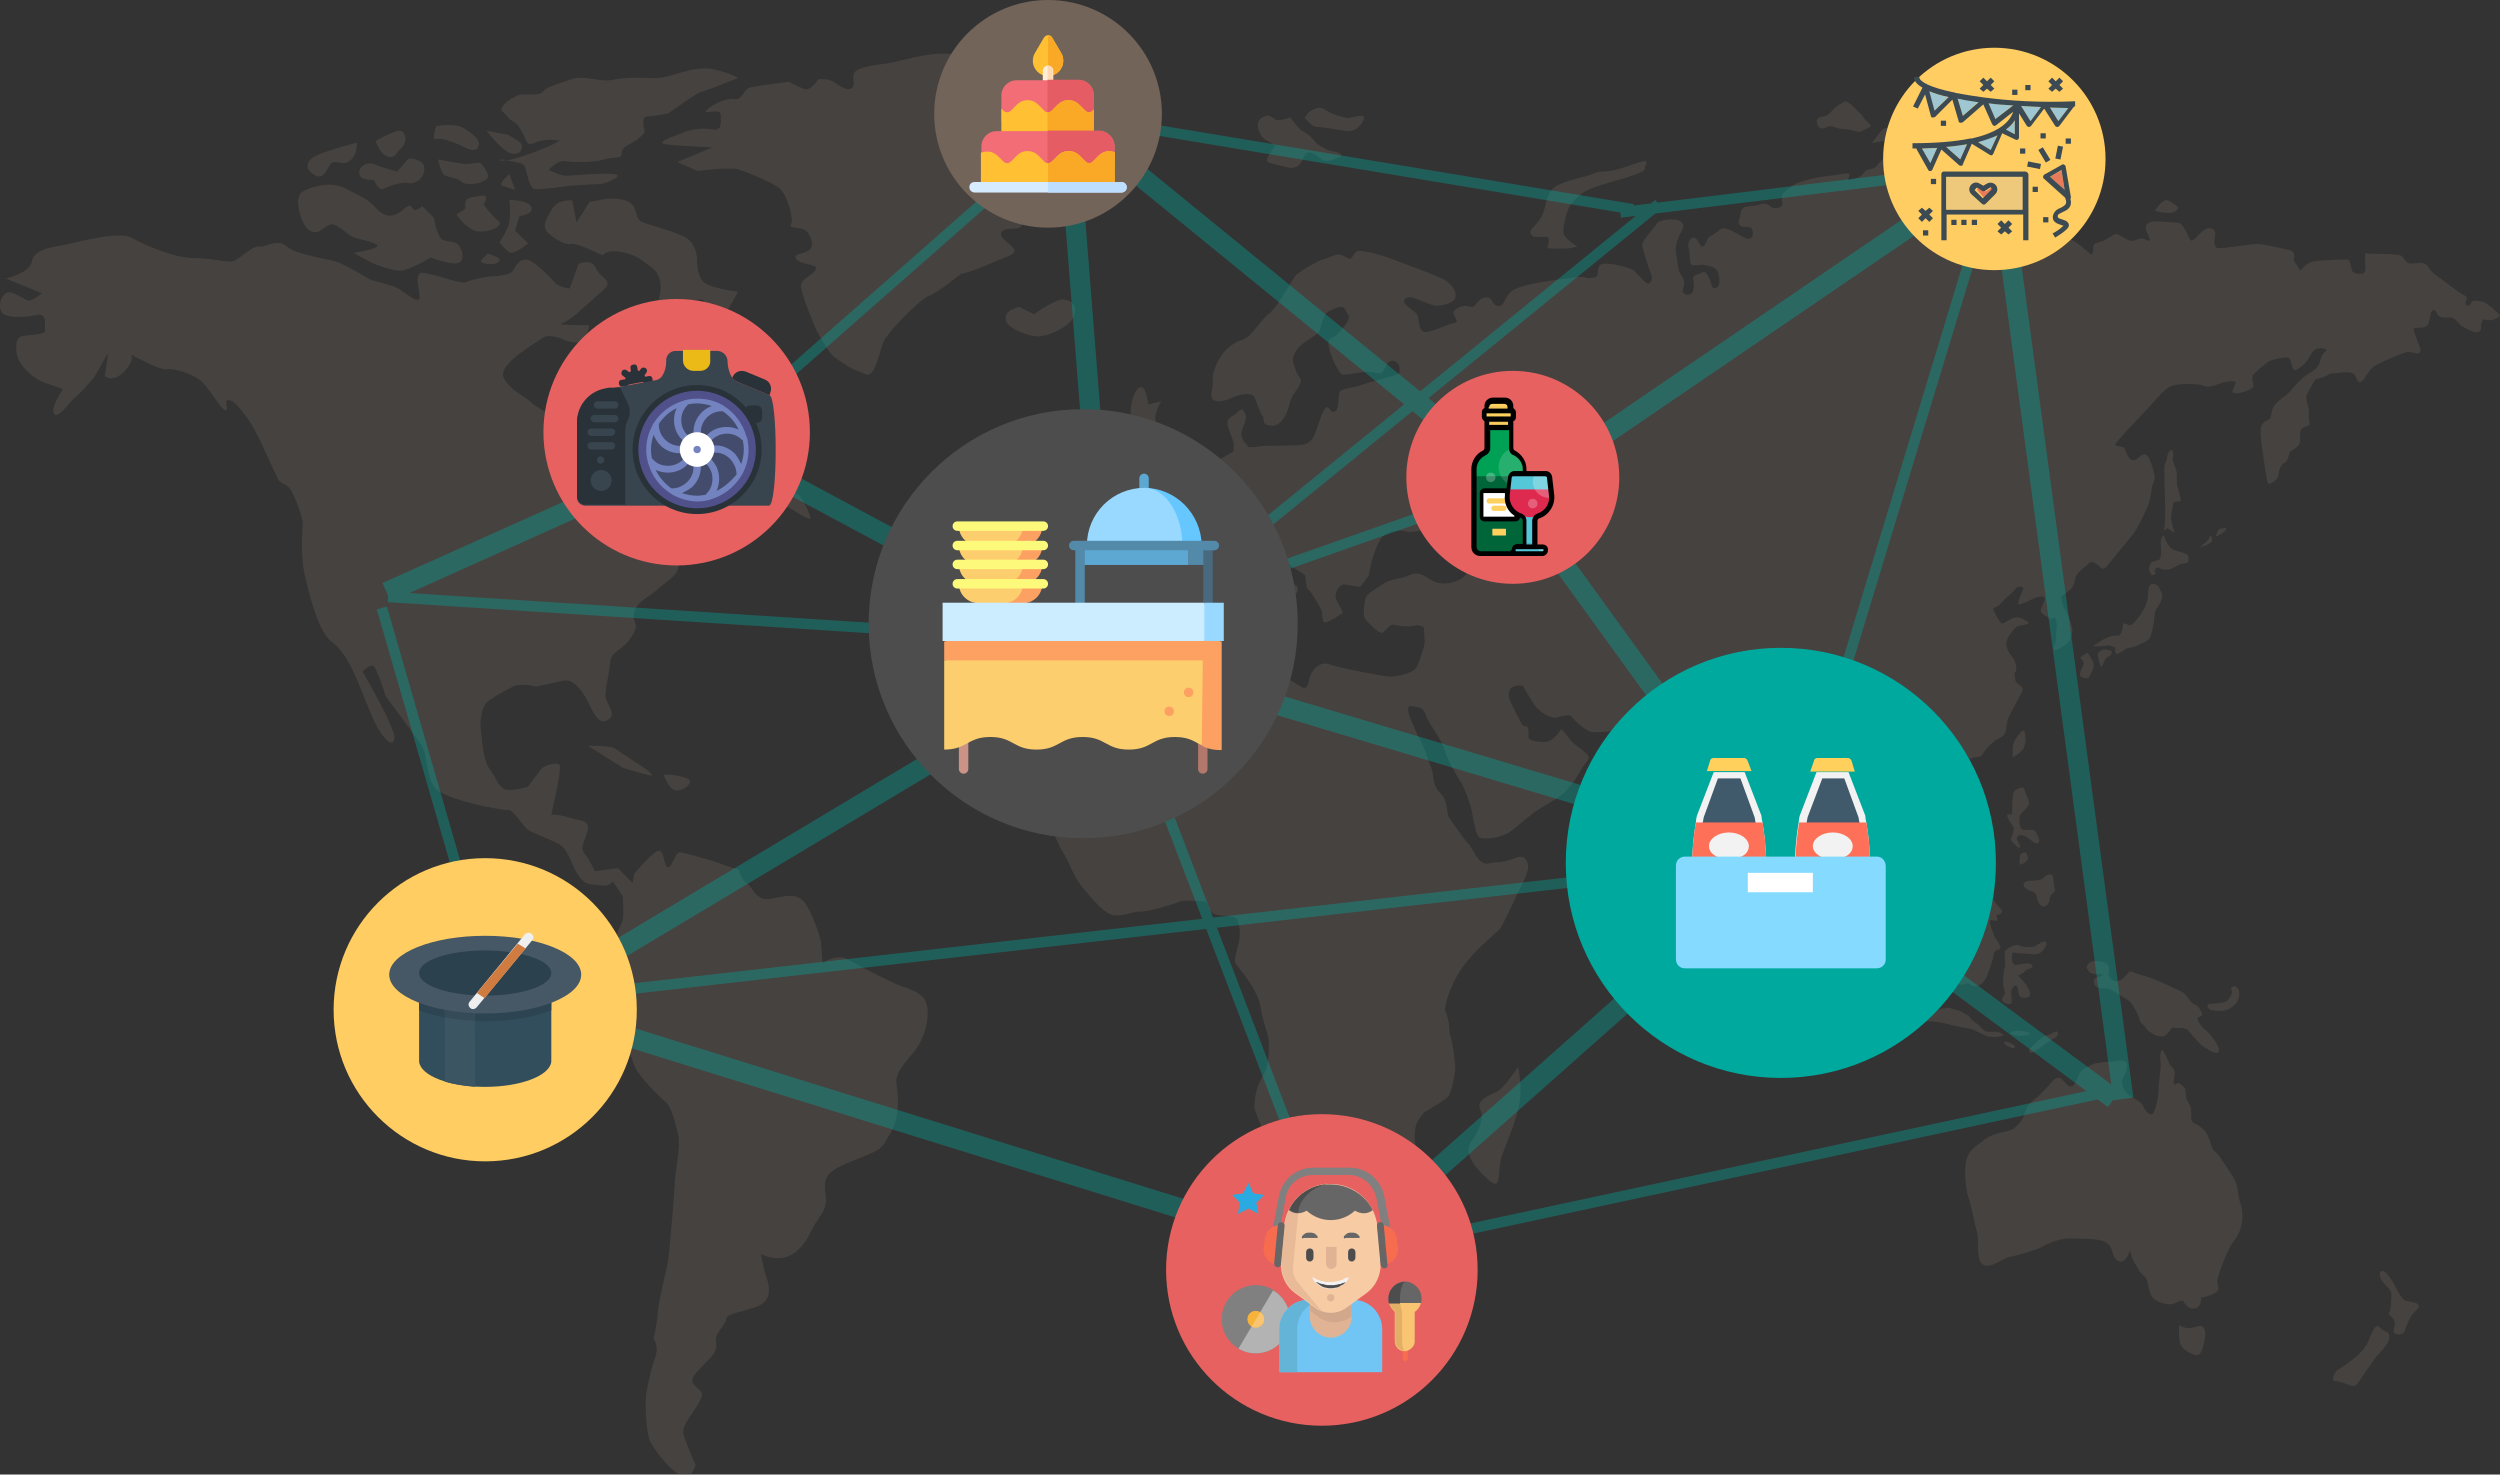 <svg xmlns="http://www.w3.org/2000/svg" xmlns:xlink="http://www.w3.org/1999/xlink" viewBox="0 0 476.6 281.1">
  <rect x="0" y="0" width="476.6" height="281.1" fill="#333333" stroke="none"/>
  <g opacity=".3" fill-rule="evenodd" clip-rule="evenodd" fill="#736459">
    <path d="M426.2 225.3c-.5-1.2-1.5-2.4-2.1-3.4-.6-.9-1.2-1.9-1.9-2.4s-.7-2.1-1.6-3.5c-.9-1.4-2.2-1.7-2.6-2.1-.4-.3-.2-1.3-.3-2.3-.1-1-.7-1.7-.7-1.7-.3-.4-.3-1.6-.4-2.2-.1-.6-.5-.6-1-1.1-.5-.5-.7.4-1.1.1-.4-.3.1-1.2.1-2.2 0-1-.6-.8-1-1.7-.4-1-1.1-2.3-1.1-2.3-.8-1-.7 1.4-.6 2.4.1 1-.4 3.3-.4 4.6.1 1.3-.5 3.9-1 4.7-.4.8-1.5-.3-1.9-1.3-.4-1-1.7-1.3-2.7-2.1-1-.8-1.5-1.9-1.3-2.9.2-1 .8-1.1.9-2.7.1-1.6-2.1-.8-3-.8-1 0-2.7.2-3.3.4-.6.3-2.4 1-2.8 1.9-.4.9-.8 2.3-1.5 2.4-.7.2-1.3-1-2-1.5-.7-.4-1.4.2-1.7.6-.3.4-2.3 2.6-3 3.1-.7.5-1.8 1.4-2.1 2.6-.3 1.2-1 2.3-2 3.1-1 .9-3.7.7-5.7 2.2-2 1.5-3.3 2.3-3.6 4.3-.4 2.1 0 5.6.5 6.9.5 1.4 1.3 5.5 1.7 7 .3 1.5-.3 4.5.9 5.6 1.3 1.1 4-1.1 4.9-1.3 1-.2 5-1.2 6.3-1.9 1.2-.7 3.6-1.8 5.6-1.7 2 .1 5.1-.1 6.7.7 1.6.8 1 2.8 2.4 3.6 1.4.8 2.3-2 2.3-2s.2 1.3.8 2.3c.6 1 1 1.9 1.9 2.6.9.7.6 3.1 1.7 4.2 1.1 1 3.2 1.4 4 1 .8-.3 1.5-.9 1.8-.3.3.5 1.1 1.6 2.3 1.2 1.2-.4 1-2 1-2s1.6-.2 2.8-1c1.2-.9 0-1.1.4-2.7s1.3-3.9 2.2-5.7c.9-1.8 1.7-2.1 2.2-4 .5-1.9.3-3.6-.1-4.7-.4-.9-.4-2.8-.9-4zm-8.7 27.9c-1 .1-2.1-.6-2.1-.6s-.1 2.9.3 3.7c.4.9 1.5 1.6 2.7 2 1.2.4 1.4-1 1.8-2.4.4-1.5.2-2.7-.3-3-.4-.4-1.4.2-2.4.3zm37 .5c-.5-.3-1.1-.9-1.1-.9-.7-.3-1.6 2.1-1.9 2.9-.3.9-1.6 2.4-2.4 3-.8.6-2.1 1.7-3.2 2.3-1.1.5-1.4 2.4-.9 2.3.5-.1 1.7.3 3 .8s1.7-.8 2.3-1.6c.6-.9 1.4-2 2.3-3.3.9-1.3 2.3-2.3 2.8-3.7.4-1.4-.3-1.5-.9-1.8zm4-5.8c-.6-.3-1.6-2-1.9-2.7-.3-.7-1.6-2.8-2.3-2.9-.8-.2-.8 1-.1 2 .7 1 1.8 1.6 1.7 2.6-.1 1 0 3.3-.6 3.6 0 0 .9.6 1.2 1.4.3.8-.6 1.8 0 2.3.6.4 1.7.3 2-.6.3-.9.8-2.3 1.3-2.9.5-.7 1.5-1.3 1.3-1.8-.1-.7-2-.7-2.6-1zm-60.7-63.4s.3.9 1.1 1.1c.9.3 2-.1 1.9.3-.1.4-1.5.3-1.6.9-.1.5.1 1.3.8 1.5.7.2 1.8 0 2.3.3.5.3 3.5 2 3.9 2.5.4.5 1.6 2.5 1.7 3.3.2.8.8.9 1.2 1.6.4.7 2.1 1.7 3.2 1.6 1.1-.2 1.6-1.9 2.1-1.7.4.2 2-.1 2.6.4.6.5 1.9 2.4 2.9 3.1 1 .7 2.9 1.9 3.1 1 .3-.9-1.8-3.6-2.5-4-.7-.4-1.6-1.9-1.6-2.3 0-.3 1.2-.3.9-.9-.3-.6-.5-1.3-1.4-1.7-.9-.4-1.5-1.9-2.4-2.4-1-.5-5.7-2.7-7-3-1.3-.3-2.6-.9-2.9-.9-.3 0-1.3 1.6-2.2 1.8-.9.3-1.6-.4-1.9-1-.3-.7.5-1.4-.3-2.2-.7-.7-3.8-1.1-3.9.7zm23.6 8c.4.2 2 .3 2.9.1.9-.2 2.2-1.3 2.4-2.1.3-.8.3-1.8-.3-2.3-.6-.4-1.3 0-1 .5.4.5-.3 1.6-.8 2.1s-3.5.6-3.5.6c-.6.3-.1.9.3 1.1zm-39.5-1.5c.6.5 1.6.6 1.6.1.1-.5-.3-2 .1-2.6.4-.6.7-.9 1-.3.3.6 0 1.6.7 1.9.7.3 1.6 0 1.7-.3.2-.3-.4-1.7-.9-2.3-.5-.6-1.4-1.5-1.4-1.5s1-.4 1.4-.9c.3-.4 1.4-.5 1.4-.9 0-.3-.7-.7-1.6-.5-1 .2-1.8.3-1.8.3l-.5-.7s-.3-1.9.4-1.7c.6.2 3 .2 3.6.3.6.2 1.6-.3 1.9-.7.3-.4 1.1-1.6.4-1.7-.7-.2-1.4.8-2.3 1-.9.2-2.3 0-2.8-.3-.4-.3-2.5.6-2.6 1.3-.1.7.2 2.2 0 2.8-.2.6-.3 2-.3 3-.1 1 .4 1.7.3 2.2-.1.4-.9 1-.3 1.5zm-13.6-9c.3.9.8 2.2.8 2.2s.4-.3.6.3c.2.6-.1 1.5.5 1.9.6.4 1.6.3 2 .5.3.3 1 .6 1.4.8.4.2 1.6-.3 1.6-.3s.8.8 1.7.6c.9-.2 1.6-1.2 1.9-1.9.3-.7.8-2.3 1-2.9.2-.6.2-1.3.5-1.8s1.3-.2 1-1c-.3-.9-.6-1-1-1.7-.3-.8-.7-1.8-.8-2.2-.1-.4-.3-1.2.2-1.1.4.1 1.1.3 1.1-.1 0-.3-.2-.9-.2-.9s.6.1.9-.3c.3-.4.2-.6-.4-1.2-.6-.6-1-1.4-1.6-1.8-.5-.4-1.6.3-1.9.9-.3.6.4 1.8-.6 2.2-1 .3-1.5.3-2 1.1-.5.9-.7 1.6-1.5 1.6-.8.1-1.7 1-1.9 1.2-.2.3 0 1.7-.6 1.3-.6-.4-1.3-1.1-1.9-.6-.5.4-1 2.4-.8 3.2zm10.4 15.5c.9.3 2.3.2 3 0 .7-.2-.5-.7-.9-.8-.4-.1-1.8.1-2.3-.1-.4-.2-1-.9-1.3-1.2-.3-.3-1.3-.8-1.6-1.4-.4-.6-1.2-.8-1.6-1.1-.4-.3-1.2-.3-2.1-.7-.9-.3-2.2.4-3.1.3-.9-.1-1.1-.8-2.1-.9-1-.1-2.5 0-2.5 0-1 .5-.6 1.5.1 1.9.7.4 2 1.2 2.4 1.2.4 0 2.3 0 3.2.2.9.2 4.5 1.1 5.5 1.2 1 .1 2.4 1.1 3.3 1.4zm6.6 0c.7-.1 1.8-.2 1.7-.5-.2-.3-3.7-1-3.7.1-.1 0 1.3.5 2 .4zm-2.8 1.8c.5.3 1.5.8 1.6.3.2-.5-1.6-1-1.6-1-.6-.1-.5.4 0 .7zm-18.5-8.9c.3-1 1.2-2.6.8-3.2-.4-.6-.5-1.1-1.1-1.8-.6-.7-.7-1.7-1.5-2.4-.8-.8-1-1.6-1.6-1.9-.6-.4-1.2-1.4-1.8-1.8-.6-.4-1.3-2.2-2.2-2.7-.9-.5-1.7-2.1-2.3-2.6-.5-.5-.5-.6-1.6-1-1-.4-1.6-1.1-2.2-1-.6.1-.6 1.3.2 2.5s2 2.8 2.4 3.2c.3.4 1.5.6 1.8 1.3.3.7.4 1.4.8 2.3.3.9 1.2 1.7 1.6 2.6.4.9 1.5 2.5 1.8 2.9.3.4.1 2 .9 2.5 0 0 1.2.8 1.9 1 .7.2 1.8 1.1 2.1.1zm26.8-23.7c-1 .1-1 .8-1.8 1-.9.2-1.6.2-2.1.2s-1.3.3-1.1 1c.1.2.4.6 1.2.9.8.3 1.1.3 1.3 1.3.2 1 .8 1.9 1.5 1.7.7-.2.9-.9 1-1.7.2-.9 1.2-.9.9-1.8-.4-1 .1-2.7-.9-2.6zm-1.8 33c.4-.3 1.3-1.1 2.3-1.6 1-.4 1.1-.9 1-1.3-.2-.4-.7 0-1.3.3-.6.3-1.4.3-2 .9-.6.5-2.1 2-2.1 2-.3 1.6 1.6 0 2.1-.3zm-5.4-44.7c0 .5-.9.2-.9.2-.3.4.7 1.8 1 2.3.4.5.1 1.1 0 1.5-.1.3-.6 1-.1 1.5.5.4 1 1.2 1.4 1.1.4-.1-.3-1.2-.5-1.5-.2-.3.3-1 .9-.9.6.1 1.2.5 1.8 1 .6.5 1.3.9 1.5.3.2-.6-.3-1.3-.6-1.9-.3-.6-1-.3-1.2-.4-.3-.1-1.1.2-1.5-.2-.4-.3-.4-1.3-.4-2-.1-.7 1-1.5 1.6-2.3.6-.8-.3-1.8-.6-3-.3-1.1-1.1-.3-1.6-.2-.5.2-.7 1-.7 1.6-.1.7-.1 2.4-.1 2.9zm3 8.7c.1-.4-.4-1.2-.4-1.2s-1 0-1.1.7c-.1.7-.3 1.8.3 1.6.5-.3 1.1-.6 1.2-1.1zm-56.6 2.6s-.8 1.9-1 2.3c-.2.4.1 2.5.6 3.4.5.9 1.3.3 2-.2s.7-1.5.2-3.2c-.5-1.6-1.8-2.3-1.8-2.3zm41.8-17.4c-.1-.6-1.3.3-2.3.7-1 .4-1.6 1-1.6 1s.6 1.1 1 1.5c.4.4 1.1-.2 1.9-.6.9-.4 1.1-2 1-2.6zm14-6.3c.4-.9.4-1.6.3-2.3-.1-.7-.1-1.1-.5-1-.4.2-1.5 1.6-1.7 2.3-.3.7-.2 2.8-.2 2.8s1.8-1 2.1-1.8zm12.1-18.2l-1.4 1s.9.6.7 1.3c-.2.7-1.2 2.1-.3 2.4.9.4 1.3.2 1.5-.3.2-.5 1.1-1.6.6-2.7-.6-1.1-1.1-1.7-1.1-1.7zm10.2-7.3c-.6.9-1.6 2.1-2.1 2.1s-1.1-.6-1.2-.3c-.1.3-.1 1.3-.5 1.9-.4.6-.7.3-1.5.4-.8.2-1.7.6-2.3 1-.5.3-1.5 1-1.5 1s1.6.1 2.4-.1c.8-.2 1.9.4 1.9.4s-.3 1.4.5 1.1c.8-.3 1.6-1 1.6-1s1.2-.1 2.2-.6c1-.5 2.2-.9 2.4-1.7.3-.9.7-2.8.7-3.6 0-.8.3-1.6.5-1.8.3-.2 1.4-2.3.9-2.9-.4-.7-.6-1.5-1.2-1.6-.6-.2-1.3-.2-1.4 1.6.1 1.6-.8 3.2-1.4 4.1z"/>
    <path d="M399.9 124.7s.3 2 .6 2.3c.4.3.5-.9.9-1.4.4-.5 1.1-.5 1.2-1.1.1-.6-.7-.6-1.4-.7-.7-.1-1.3.9-1.3.9zm11.5-17.9c-.6.2-1.2.3-1.2.3s-.6.9-.5 1.4c.1.5.5 1.2.5 1.2l.8-.3s-.5-.9.1-1.1c.6-.3.6.3 1.6.3 1 .1 1.8-.4 2.6-.9.8-.4 2-.2 1.9-.8-.1-.6.4-1-.9-1.5-1.4-.4-2.3-.5-3-1.6-.7-1-.7-2.3-1.1-1.4-.4.9-.3 1.2-.2 2.1 0 1.1 0 2.2-.6 2.3zm9.1-3.4c-.4.3-1.2 1-1.2 1s2.3-.7 2.4-1.3c.1-.6-.3-1.1-.3-1.1s-.4 1.1-.9 1.4zm2.7-2.6c-.4.1-.8 1.5-.8 1.5s1-.3 1.8-1.1c.8-.9-.5-.4-1-.4zm-10-.1l1.4.9s-.7-1.9-.7-2.9.5-3 .5-3l1.4-.2s-.4-1.8-.7-2.8c-.3-1 .1-2.4-.3-3.3-.3-.9-.6-1.5-.6-1.8 0-.3.3-1.7-.2-1.8-.4-.1-.9 1-.9 1.6 0 .6-.5.8-.5 2.1s.1 3.6.1 4.4c0 .9.1 3.2.1 3.9 0 .7-.2 3.4-.2 3.4l.6-.5zm-23.5-59.1c.9-.2 2.1-1 2.2-1.3.1-.3-1.5-1.6-2.7-1.6-1.2.1-2.3.5-1.7 1.3.1.3 1.4 1.8 2.2 1.6zm25.2-2.4c-.8-.5-1.7-1.4-2.4-.9-.8.4-1.7 1.9-1.7 1.9s1 .3 2.5.4c1.6 0 2.4-.9 1.6-1.4zm-119.7 6.2c.3.7-.4 1.7-.1 1.9.3.2 2.9 0 3.3.1.4.1 2.3-.4 2.3-.4s-2.3-1.4-2.6-2.4c-.3-1 .6-4.4 1-5 .3-.6 1.9-2.8 4.1-3.6 2.2-.9 6.3-1.9 7.9-2.5 1.6-.6 2.5-.8 2.5-1.5s1.2-1.8-1.3-1c-2.5.9-4.9 1.7-6.6 1.7-1.7 0-1.2.4-4.2 1.1-2.9.8-5.2 1.3-6.1 3-.9 1.7-.7 3.2-1.7 4.8-1 1.6-2.4 2.2-1.8 3.1.5 1 2.9 0 3.3.7zm-10 162.8c-1.4.6-3.9 1.7-3 3.3.8 1.7-.3 4.2-1.7 6.1-1.4 1.9 0 4.4 3.1 7.2 3 2.8 1.7-1.7 2.8-4.7 1.1-3 2.8-6.7 3.3-10s-.3-6.7-.3-6.7-2.8 4.3-4.2 4.8zM217 83.4s1.7 1.1 2.5 2.2-2.5 1.1-2.5 1.1.8 3.3 1.7 3.3c.8 0-2.2 3.1-2.2 3.1s3.3-1.1 4.4-1.7c1.1-.6 3.9-1.7 3.9-1.7s0-1.7-.6-3c-.6-1.4-2.5-3.6-3.6-5.5s.8-4.7.8-4.7l-2.5.6s-.3-3.3-1.4-3.3c-1.1 0-2.2 3.3-1.9 5.3.3 1.8 1.4 4.3 1.4 4.3zm-3.1 4.4c1.7-1.7.6-2.2 1.1-3.9.5-1.7-1.1-1.4-1.1-1.4l-1.9.3s-1.4 1.7-1.4 3.3c0 1.7-.8 2.8-.3 3.9.6 1.2 2-.5 3.6-2.2z"/>
    <path d="M476.1 59.6c-1-1-2.3-2.1-3.3-2.2-1-.1-1.5-.2-1.8.5-.3.7-1 .3-1-.2.1-.4.6-1.1-.2-1.4-.8-.3-4.2-3-5.6-4-1.4-1-1-1.7-2.2-2.1-1.1-.3-2.4.3-3-.1-.5-.3-.9-1.3-1.6-1.5-.8-.2-5.7-.2-6.2-.3-.5-.1-.3.5-.3 1.6 0 1 .3 2.2-.7 2.3-1 .1-1.7-.3-1.8-.6-.1-.3-.4-2-.7-2.1-.3-.1-5 .1-6.5.3-1.5.3-2.3 1.4-2.5 1.7-.2.3-.9-1.1-1.3-1.7-.4-.6.6-1.4-.8-2.1 0 0-5.1-1.2-6.2-1.2-1 0-6.7.9-7.5.8-.9-.1-.8-1.3-.7-1.9.1-.6.4-1.6-.8-1.9-1.2-.3-2.8 2.1-3.4 2.3-.6.3-.7-.7-1.1-1.4-.4-.7-.9-1.8-1.5-1.9-.6-.1-3.6-.3-4.7-.3s-1.8.7-1.6 1.6c.3.9 1.2 2.3.5 2.1-.7-.2-1.1-.7-2-.3-.9.3-1.4.5-2.2 0-.8-.5-1.6-1-2-1-.4 0-1.9 1.1-2.4 1.3-.5.2-1.8.4-1.9.9-.1.4.1 2.1-.6 1.6s-2-1.9-3.4-2.6c-1.4-.7-3.4-2.2-4.4-2.4-1-.3-5-1.3-6.2-1.3-1.2 0-3.1-.9-3.6-1.1-.4-.3.7-1-.5-1.3-1.2-.3-3.6-.8-4.4-.4-.8.3-1.6.8-2.3.9-.6.1-3.6.1-4.3.7-.7.6-1.1-1-1.1-1s.2-1.2.9-1.6c.8-.3 3.1-.9 4.4-1.2 1.3-.4 1.6-.4 1.4-1.2-.3-.8-.2-1.6-.7-2.3-.5-.7-1.1-2.2-2.2-2.4-1.1-.3-2.5.2-3.3.4-.8.3-2 .5-2 .5s.3-1.3-1-1.5c-1.3-.2-1.2-1.5-1.8-1.4-.6.1-3.2 0-4.1.5-.9.5-1.8 1.4-2.2 2-.4.6-1.8.5-2.1.9-.3.3-.5.8-1.3 1.2-.8.4-2.1.6-2.1.6s.6-1.1.3-1.3c-.4-.2-3 .4-4.5.5-1.6.1-4.6 1-5.4 1.3-.8.3-2.4 1.6-2.8 2.2-.3.6 0 1.2 0 1.8 0 .6-1.2 1-1.9.7-.7-.3-1-1.2-2.5-.6-1.6.6-3.2-.1-3.5 1.4-.3 1.5-.8 2.2 0 2.7.8.4 2-.3 2.2.9.3 1.2-.4 1.6-1 1.5-.7-.1-1.9-1-2.9-1.5-1-.4-1.7-.8-2.6 0-.9.8-1.9 1.1-2 1.4-.1.3-.8 2.1-1.3 1.5-.5-.6-1-2.1-1.8-1.5-.8.6-.7 1.6-.5 2.3.2.8 0 2.4.5 2.8.5.3 1.5-.2 2.3 0 .9.2 2 .3 2.5 1 .5.8.6 2.2.4 2.8-.2.6-1.1 1-1.3.3-.2-.7-1-3.2-1.8-2.7s-2 .4-1.8 1.4c.2 1 .2 2.3-.4 2.7-.6.4-1.6.1-1.6-.5s.7-1.7-.2-2.9c-.9-1.2-.7-2.6-1-3.9-.3-1.3-.1-2.2.3-3.2.3-1 1.9-2.7.3-3.4-1.6-.7-4.3 0-4.4.6-.2.6-3 3.1-2.7 4.3.3 1.2.8 2.8 1.2 4 .4 1.2 1 2 .3 2.9-.7.9-2.6-2.3-3.6-2.6-.9-.4-4.4-1.3-5.5-1-1.1.3-.8 1.8-1 2.3-.3.4-1.8.5-2.3.3-.4-.3-3.1.1-3.7.2-.6.1-8 .9-10 2.2-2 1.3-1.4 3-2.8 3s-.9-1.4-2.1-1.6c-1.2-.2-1.9.9-2.4 1.5s-1.3.1-1.9.1c-.6 0-2 .5-2.2 1.2-.2.7 1.4 1.9.1 2.1-1.3.2-5 2.1-5.9 1.6-.9-.5-.8-2.9-1.2-3.4-.4-.4-2.1-1.5-2.4-2.1-.3-.6.5-1.2 1.5-1 1 .3 3 1.2 4 1.5 1 .3 3.7-.3 4.2-1.3.4-1-.3-2.3-1.6-3.3-1.4-1-9.2-3.7-10.9-4.4-1.7-.7-5.6-1.6-6.2-1.3-.6.3-1 1.7-1.6 1.4-.5-.3-1.5-.9-2.1-.8-.6.1-2.6 1-3 1-.3.1-4.5 2.2-5.2 3.3-.7 1.1-3.6 6.2-4.9 7-1.3.9-3.4 4.5-4.9 4.9-1.5.4-3.3 1.7-4.3 3.3-1 1.6-1.7 3.5-1.5 4.8.2 1.3-1 3.1.5 3.6s3.5-.9 4.7-1.1c1.2-.3 2.4-.2 2.7.3.3.5 1.1 3.2 1.6 3.7.4.5-.1 1.5.9 1.7 1 .3 1.9.3 3-1.1 1.1-1.4 1.1-3 1.7-4.2.5-1.1 2.3-2.7 1.5-3.7-.8-1-.9-1.9-1.2-2.7-.3-.8 0-1.8.9-3 .9-1.1 4-2.5 4.2-3.5.3-1 .5-2.9 1.7-3.5 1.1-.5 2.6-1.4 3.1-.2s1.4 1.1-.6 3.6-3.1 1.2-2.5 3.7c.6 2.5 1.9 4.5 2.3 4.9.3.4 3.3-.3 4.3-.4 1-.2 2.4.3 3.1.3.7 0 1.1-1.8 1.8-2.3.7-.4 1.4.1 1.7.5.3.4.3 1.7 0 1.9-.3.2-6.1 1.7-7.4 2.2-1.3.5-3.7.5-3.9 1.4-.2.9 0 3.3-.9 3.6-.9.3-1-1.6-1.8-.6s-1.6 4.4-2.2 5.4c-.5 1-1.4 1.6-3.5 1.6-2.1.1-6 0-6.9.2-.7.1-1.3.2-2.1.1-.1-.6-.8-.8-1.1-1.7-.4-1.2.1-1.6.5-2.9.4-1.3.2-1.5-.1-2.1-.3-.6-.6-.6-1.3.1-.7.7-1.5.9-1.8 1.5-.4.7.4 2.4.9 3.7.3.8.2 1.7.1 2.3-2.4 1.3-5.7 3.4-6.5 4.1-1 1-3.6 1.8-4 2.9-.4 1.1-2.4 1.9-2.9 1.7-.4-.2-.4.5-1.3 1.1-.9.6-1.8-.3-2.6.4-.8.6.1 1.4 1.2 2.9 1.1 1.5 2.2 2 2.5 3.4.3 1.4 1 3.8-.5 3.7-1.6-.1-5.5-.6-7-.5-1.6.1-2.3 2-2.5 2.8-.3.8-.4 4.9-.5 5.8-.1.9-.5 2 .6 2.8 1.1.8 2.5.7 2.9 1 .3.3.2.9 1.4.9s2.4.4 3.6-.3c1.2-.7 3.1-2.3 3.4-3.1.3-.8.9-2.3 1.2-3 .3-.7 2.8-3 3.2-3.5.4-.4 0-1.6 1-2 1-.4 2.4-.3 3.2-.5.8-.2 2.5-1.9 3-2.1.5-.2 2.5 1.3 2.9 1.9.3.6 2.1 3.2 3.9 4.7 1.8 1.5 2.4 1.7 2.8 2.2.3.4.6 1.1.3 2-.3.9-.9 1.7-.9 1.9-.1.3 1.1 1 1.6.2s.9-2.6.9-2.6l-.4-2s.9.2 1.3.3c.4.1 1-1.2-.1-1.8-1.1-.6-3.5-1.3-4-1.9-.5-.6-2.1-2.8-2.5-3.6-.4-.9 0-2 .3-2.3.3-.3 1.6.1 2.2.9.6.8 2.3 2.4 3 3.1.7.7 2.5 1.6 2.9 2 .4.4.1 2.3.7 2.8.6.4 2.1 3 2.5 3.9.4 1-.1 2.6 1 2.3 1-.3 2.7-1.5 3-1.7.3-.3-.8-1.7-1.2-2.7-.4-1 .6-2.9 1.6-2.8 1 .2 3 .5 3 .5l1.6-2.1.6-2.8c.2-.7 1.3-4.3 2.4-5 1.1-.7 2.8-1.1 4.1-.7 1.3.4 4.3-.5 4.6-.6 0 0 1 .3 1.5 1.6.4 1.3 1.8 3.5 3 4.8 1.1 1.3 3.4 1.5 2 2.8-1.4 1.3-4.1 1.7-5.6 1-1.5-.6-2.7-2.2-4.7-1.3-2 .9-3.6.6-5.4 1.9-1.8 1.3-3 1.5-3.2 3.1-.2 1.6-.5 3 .4 3.8.9.9 2.3 2.5 3 2.2.7-.4 1.2-1.7 2.2-1.5.9.3 2.8.4 3.6.2.9-.3 1.6.1 1.9.2.3.1.2 2.4.3 2.8.1.4-1 4-1.6 5-.6 1-3.8 1.7-4.9 1.7-1.1 0-9.5-1.6-11.5-2.3-2-.8-3.4 1-3.8 2.1-.4 1.1-.4 3-1.8 2.1-1.4-.9-6.1-3.8-7.8-4.2-1.7-.4-2.6-2.3-3-3.6-.3-1.2-.7-4-.7-4s-2.5-.3-5.3 0-8.1 2.2-9.4 2.3c-1.4.2-3.9.4-5 .3-1-.2-1.5 1-2 1.4-.5.3-3 2.3-3.6 2.9-.6.6-.5 2.9-.6 4.3-.1 1.4-1.7 4.2-3 4.7s-4.6 5.7-5.6 7.9c-.9 2.2-1 3.1-.8 4.5.3 1.4.9 5.8.3 7.4-.5 1.6-1 2-.8 3.3.3 1.3 1.3 3.4 2.2 4.8.9 1.4 1.7 4.2 3.5 6.3 1.8 2.1 4.1 5.2 6.2 5.3 2.2.1 3.3-.8 4.7-.7 1.4.1 6.7-1.5 7.5-1.9.8-.4 3.7-.1 4.7-.1s.6 1.8 1.9 2.4c1.3.6 3.6.2 4.3.9.6.7.9 3 .4 4.9-.5 1.9-1 3.2-.4 3.9.5.7 4.1 4.8 4.6 8s1.7 5.8 1.6 7c-.1 1.2.2 4.1-1.2 6.3-1.4 2.3-1.7 5.2-1.5 6.2.2 1 2.1 5.2 2.9 7.1.8 1.9 1.6 5.8 1.6 7.2.1 1.4 1.6 3.3 2.2 5.4.6 2.1 1.7 3.7 1.6 4.8-.1 1-1 2.9.1 4.1 1 1.1 3.1 1.2 5 .8 1.9-.4 4.5-.9 6.2-2 1.6-1.1 4.2-4.2 5.5-6 1.3-1.7 2.2-3.9 2.3-4.9.2-1-.3-2.8.5-3.2.9-.4 3.1-1.2 3.3-1.7.2-.5-.3-4.1-.6-5-.3-.9 0-3.6.4-4.1.3-.5 1-1.7 1.6-2 .5-.3 3.9-2.3 4.4-3 .5-.7 1.4-4.6 1.2-6.2-.2-1.7-.6-4.5-.9-5.2-.3-.7-.2-2.3-.3-2.6-.1-.3-.4-1.7-.7-2.2-.3-.4 1-5.6 4-9.2 2.9-3.6 6.2-5.9 6.7-6.8.5-.9 2.3-4.5 3-6.2.8-1.6 2.3-4.1 2.1-5.6-.3-1.6-1.2-1.7-1.9-1.5-.7.2-3 1.1-4 1-1-.2-1.8.7-3-.1-1.1-.8-1.8-2.9-2.6-3.6-.8-.8-3-4.1-3.6-4.9-.5-.9 0-3-1.7-4.7-1.6-1.7-1-2.9-1.6-4.6-.7-1.7-1.5-4.5-2.2-5.6-.7-1-1.1-2.5-2-4.3 0 0-.7-2.3.3-2 1 .3 2.1-.2 2.8 1.7.7 1.9 2.9 4.4 3.6 6.7.7 2.2 2.1 4.5 2.9 5.8.9 1.3 2.1 4.6 2.4 6.4.3 1.8.6 3.6 1.2 4.3.6.7 4.2.3 5.9-.9 1.6-1.1 4.1-3.5 5.7-4.4 1.6-1 4-2.2 5.2-3.6 1.2-1.4 2-2.5 2.8-4 .8-1.5 2-1.9 1-2.9s-2.5-1.7-3.4-3c-.9-1.3-1.5-1.7-1.5-1.7s-1.4 2.3-2.8 2.4c-1.4.2-3.4-.3-3.4-.7 0-.4.1-1.9-.2-2.1-.3-.2-.9-.1-1.1-.6-.3-.5-2.1-4-2.3-4.6-.3-.6-.2-1.9.3-2.3.5-.3 2-.7 2.3-.2.3.5 1.4 2.4 2.2 3.6.8 1.1 2.8 2.5 4.1 2.3 1.3-.3 2.6-.8 3-.1.4.7 2.4 2.4 3.5 2.8 1 .3 6.8-.4 7.5-.3.7.1 1.6.1 2.8 1.6 1.1 1.6 2.8 2.5 3.1 2.6.4.1.1.3-.2 1.5-.3 1.2-.3 2.3 1 2.5 1.3.2 2.5-2.7 2.5-2.7s.9 2.4.6 3.1c-.3.7.5 6.6 1.1 8.5.6 1.9 2.3 7.2 2.9 8.4.5 1.2.5 3.2 1.7 2.9 1.2-.4 2.9-2.9 2.9-3.6.1-.7.8-3.3.5-4.9-.3-1.6.1-3.4.4-3.5.3-.1 5.1-4.7 6.8-5.8 1.6-1.1 1.3-1.9 2.6-2.9s3.3-1.5 4.1-1.9c.8-.4 1.9-.6 2.6.6.7 1.2 1.4 2.7 1.9 3.1.5.4 1.6 2.7 1.4 4.1-.2 1.4-1.3 2.3-.3 2.4 1 .1 2.1-1.5 2.3-1.6.3-.2 1.9.2 2.2 1.6.3 1.4 1.1 5.3 1.3 6.9.2 1.7.5 2.4.1 3.6-.4 1.2 0 2.5.7 3.6s1.1 2.9 1.5 3.8c.4.9.2 3 1 3.5.9.4 1.5 2 2.1 2.2.6.2 1.5.3 1.5 0s-.9-1.1-.8-2.7c.1-1.6.5-2.4-.5-3.2-1-.8-2.8-3.3-3.3-3.7-.5-.4-1.3-2.5-1.3-2.8 0-.3.9-3 .9-4.2.1-1.1.2-2.3.2-2.3s1 .1 1.6.9c.6.8 1.7 2.2 2.2 2.8.4.6 1.2 1 1.6 1.5.3.4.4 2 .4 2.3 0 .3 0 1 .5.5s.7-1.2.6-1.6c-.1-.4-.1-1.3-.1-1.3s1.4.6 2.3.2c.9-.4 2.5-1.5 2.6-2.3.1-.8.1-2.2-.2-3.3-.3-1.1-.9-3-1.6-4-.7-1-1.7-1.8-2.2-2.4-.4-.6-1.3-1.8-1.1-2.6.2-.8 1.1-2.2 1.6-2.7s1.7-1.7 2.4-1.8c.7-.1 1.2.2 1.3.8.1.6.4 1.6.7 1.7.3.1.4-1 .6-1.2.2-.3 1.7-1.2 2.3-1.5.5-.3 1.7-.7 1.8-1 .2-.3.7-1 .7-1s.2 1 .7.7c.5-.3 2-.2 2.2-.7.2-.5 1.1-1.5 1.1-1.5s1.1-1.2 2-1.6c.9-.4 1.3-.9 1.4-1.6.1-.8.2-2 .9-3.2.7-1.2 1.5-3 1.9-3.6.4-.5.6-1.3.1-1.6-.5-.3-1-.8-1-.8s-.5-1.9-.1-1.9.2-1.8-.4-2.6c-.6-.8-1.4-1.8-1.3-3 .1-1.1 1.5-2.6 1.9-3 .4-.4 3.3-.3 2-1.1-1.3-.9-2.3-.8-3-.4-.8.3-1.6 1.2-2 .7-.4-.5-1.4-2.3-1.4-2.6 0-.3 1-.4 1.6-1.2.6-.8 2.2-2 2.6-2.6.4-.6.8-.5 1.3-.4.5.1-.1 1-.3 1.6-.2.6-.9 2 0 1.7.9-.3 2.6-1.2 3-1.3.4-.1 1.8-.5 1.6.4-.2 1-1.1 1.9-.6 2.5.5.6 1.8 1.2 1.8 1.2l.8-.3s.4 1 .3 1.9c-.2.9 0 2.3-.3 3-.3.6-.6 1.6.2 1.3.8-.3 2.1-1.1 2.3-1.5.3-.3 1-1.6.7-2.9-.3-1.3-1-3-1.5-3.6-.4-.6-.5-1.8-.5-2.1 0-.3 1.6-1.1 2.1-1.9.5-.8.3-1.6.9-2.4.6-.9 1.9-1.7 2.3-2.2.4-.4 1 0 1.5.3s1 1.4 1.8.4c.8-1 4.2-5.1 5-6.1.8-1 2.1-3.7 2.6-4.8.5-1 1-3.3 1-4.1.1-.8.9-1.4.4-3.1-.5-1.7-1-3.3-1.8-3.3-.9 0-1.1 1.2-2.2 1.1-1-.1-1.4-2-1.6-2.3-.2-.3-1.7-.3-1.8-.6-.1-.3 4.8-5.4 6.6-7.3 1.8-1.9 2.9-3.7 4.8-4.1 1.9-.3 4.7-.3 5.6.2.9.4 2.8-.4 3.3-.6.5-.2 2.3-.5 2.6-.2.4.3-1 1.8-.3 2.1.7.3 2.7-.3 3.5-.9.8-.5-.4-1.8.3-2.6.8-.8 2.5-2.4 3.4-2.7.9-.3 3-.8 3.4-.4.4.3.4 1.5.8 2.1.4.6 2.2-1 2.6-1.6.4-.5.8-1.6 1.5-2.1s1.9-.3 2.2-.1c.3.2-.7.4-1.1 1.9-.4 1.5-.8 1.9-2.1 2.6-1.3.7-3.3 2.9-3.7 3.5-.4.6-2.7 1.9-3.2 3s-.4 2.3-.9 2.4c-.4.2-1.3.4-1.5 1.7-.2 1.4.4 4.6.5 5.4.1.8.3 2.5.5 3.4.2.9.1 1.9.8 1.7.7-.3 1.6-1 1.6-1.8.1-.8.4-1.8 1-2.1.6-.3.9-1.1 1-1.8.2-.7 1.1-.8 1.7-1.5.7-.7.2-2 .5-2.9.3-1 2-.6 1.7-1.6-.3-.9 0-2-.2-2.7-.2-.7-.5-1.9-.4-2.4.2-.5 1.7-3.1 1.7-3.1s1.6-.3 2.3-.8c.7-.5 1.7-.3 2.3-.4.5-.2 2.3-.2 2.8.2.4.3.5 1.9 1.3 1.5.8-.4 1.3-2.3 2.7-3.1 1.4-.8 5.3-2.5 6.2-2.6.9-.1 1.9.6 2.3.1.4-.5 0-.9-.4-2.1-.4-1.2-1.1-2.6-.5-2.6.6 0 2.2.1 2.5-.7.3-.8.5-2.3.7-2.5.2-.3.7-.3 1 .5.3.8 1.4.8 2.3.7.9-.1 1.7.9 2 1.3.3.4 1.5 1 2.5 1.4 1 .4 1.6 0 1.6-.9-.1-.9.3-1.5.7-1.4.4.1 1.5.3 1.7 0 .7-.4 1.7-.4.7-1.3z"/>
    <path d="M234.5 109.8c.2.5 1 .1 1.6-.7.6-.8-.1-2-.1-2-.8-.2-1.7 2.2-1.5 2.7zm.2 2s-.1 2.5.6 3.2c.7.7.8-.4 1.1-1.4.3-1 .2-1.8-.3-2.5-.5-.8-1.4.7-1.4.7zm-88.8-16.5c1.7 1.7 3.3.8 4.4 1.4 1.1.6 4.5 3 4.2 1.9-.3-1.1-1.7-4.4-3-4.7-1.4-.3-2.8-1.1-2.8-1.1v-2.2s-4.4 3-2.8 4.7zm-28.5 47.5c-1.1-.8-5.3-.6-5.3-.6l6.7 4.2s3.6 1.1 5 1.4c1.4.3-.5-1.1-1.4-1.7-.9-.6-3.9-2.5-5-3.3zm9.1 4.9s1.1 3.3 2.8 3c1.7-.3 2.8-1.7 1.9-2.2-.8-.5-3.8-1-4.7-.8zm11.7-87.9c1.1-1.4 2.5-4.2 2.5-4.2s-5-.6-6.4-1.7c-1.4-1.1-1.4-3.6-1.4-4.4 0-.8-.3-3.3-2.5-4.4-2.2-1.1-6.7-2.2-8-2.8-1.4-.6-.8-2.5-2.2-3.6-1.4-1.1-4.7-.8-4.7-.8l-3.1.6-2.5 3.9-.8-4.2s-2.8-.3-3.9 1.7c-1.1 1.9-1.9 3.3-.8 4.4 1.1 1.1 3.3 2.5 4.4 2.2 1.1-.3 6.1 2.2 6.1 2.2s.3-.8 2.2-.8c1.9 0 4.2.8 5.5 1.9 1.4 1.1 2.5 1.4 3.1 3.3.6 1.9 0 3.3-.3 4.7-.3 1.4-5.8 4.4-5.8 4.4s5.3-1.1 6.4 0c1.1 1.1 1.7 3 3.6 3.6 1.6.5 5.4.7 6.3.8-1.1-.3-6.2-4.9-3.8-4.1 2.5.8 4.7.8 3.6-.6s-3.1-3.1-3.1-3.1l-2.8-1.4 4.2-.3c0 .2 3.1 4.1 4.2 2.7zm-2.4 6.9zM192 46.2c-1.4-1.1-1.7-2.2 0-2.5 1.7-.3 3.1.3 2.8-1.7-.3-1.9 1.1-2.5 1.7-3.3.5-.8.8-2.8.8-2.8v-3.3s0-1.4-.3-2.2c-.3-.8.3-1.9.6-3s2.8-4.2 2.8-4.2l1.9-2.8s1.4-1.7 2.2-1.9c.8-.3 2.5-1.4 2.5-1.4s-3.6-1.4-6.4-.3c-2.8 1.1-5.6 2.5-6.9 1.9-1.4-.6 0-2.5-.8-2.5h-6.1s11.1-1.9 8.6-2.5c-2.5-.6-5.8-1.7-7.8-2.2-1.9-.6-6.1-1.7-10.3-1.1-4.2.6-6.1 1.4-8.3 1.7-2.2.3-4.7.6-5.8 1.4-1.1.8 0 2.8-.8 3.3-.8.6-2.2-.3-3.3-1.1-1.1-.8-3.1-.6-3.1-.6s-1.4 2.2-2.5 1.9c-1.1-.3-3.1-1.4-3.1-1.4s-6.4.8-7.5 1.1c-1.1.3-1.4 2.5-3 2.2-1.7-.3-4.7 1.4-5.3 2.2-.6.8 2.8-.6 2.8.8s.3 3-1.4 2.8c-1.7-.3-3.6-.3-5.8.6-2.2.8-5.3 1.9-3.3 2.2 1.9.3 8.9.6 8.9.6l-6.7 2.8 3.9 1.7s5.8-.8 7.8-.3c1.9.6 6.4 2.5 7.8 3.6 1.4 1.1 2.8 5.8 2.2 6.9-.6 1.1 2.2 0 3.3 1.7 1.1 1.7.8 2.8 0 3.3-.8.6-3.3.6-2.2 1.7 1.1 1.1 4.2.8 3.6 1.9-.5 1.1-2.8 1.7-2.8 3.1 0 1.4 2.2 6.7 2.8 8.1.6 1.4 2.8 5 3.6 5.5.8.6 2.8 1.9 2.8 1.9s1.7.8 3.3 1.4c1.7.5 2.5-4.7 3.3-6.4.8-1.7 6.9-8 8.6-8.6 1.7-.6 6.1-4.2 6.1-4.2 2.2-.3 6.7-2.5 8.9-3.3 2.1-.8 1.3-1.6-.1-2.7zm12.8 13.9c.6-1.9-.5-2.8-1.9-3-1.4-.3-5.8 2.8-5.8 2.8l-2.8-1.4c-2.5.6-2.8 1.7-2.5 2.8.3 1.1 4.2 3.1 6.7 2.8 2.4-.4 5.7-2.1 6.3-4zM62.7 42.9c1.1-.6 2.8 1.1 3.9 1.9 1.1.8 3 .8 5 1.7 1.9.8-4.2 1.7-4.2 1.7s1.9 1.1 3.1 1.7c1.1.6 4.2 1.7 5.8 1.7 1.7 0 5.8-2.5 5.8-2.5s1.9.8 4.2 1.1c2.2.3 2.2-1.7 1.4-3.1-.8-1.4-2.2-.8-3.3-1.4-1.1-.5-1.7-4.2-1.7-4.2l-2.2-2.2s-1.4 1.4-1.9.3c-.6-1.1-1.7.6-2.8 1.1-1.1.6-2.5.8-4.2-1.1-1.7-1.9-3-2.2-5-3.3-1.9-1.1-3.6-1.4-6.1-.8-2.5.6-3.3 1.1-3.6 2.2-.3 1.1.3 4.7 1.9 6.1 1.7 1.3 2.8-.4 3.9-.9zm29.1-5.6c-1.7.3-3.1.3-3.1 1.4v1.1L87 40.9s1.7 2.5 3.6 3.1c1.9.6 5.8-.8 4.4-1.9-1.4-1.1-2.8-3.1-2.8-3.1s1.3-2-.4-1.7zm9.5 2.2c-.5-1.4-4.2-1.4-4.2-1.4s.3 2.5 0 4.2c-.3 1.7-1.9 3.9-1.9 3.9s1.1 1.4 1.9 1.9c.8.6 3.6-1.7 3.6-1.7L98.2 44l.8-2.8s2.8-.3 2.3-1.7zm-6.1 10.3c.5-.8-2.2-1.4-2.2-1.4s-1.9 1.4-1.1 1.7c.8.3 2.7.5 3.3-.3zm1.5-19.3c-.9-.1-1.5-.1-1.5-.1.1.3.7.3 1.5.1z"/>
    <path d="M97.9 23.2c1.1.6 1.9 2.5 2.2 3.1.3.6.3 1.7 2.2.8 1.9-.8 4.4-.3 4.4-.3s-1.9 1.1-2.8 1.4c-.6.2-4.9 2-7.3 2.4 1.4.2 3.3.5 3.5 1.2.3 1.1.8 3.9 1.7 4.2.8.3 6.9-.6 6.9-.6s4.5-.3 5.6-.3c1.1 0 5-1.7 2.8-1.9-2.2-.3-8.1.3-9.2.3-1.1 0-3.3-1.1-3.3-1.1s1.7-1.9 3.1-1.7c1.4.3 5.6.3 7.5-.3 1.9-.6 3.3 0 3.3-1.1s.8-1.4 2.2-2.2c1.4-.8 2.2-1.9 2.2-1.9-.3-1.4-.6-3 .6-3 1.1 0 3.9-.6 3.9-.6s4.4-3.1 5.3-3.6c.8-.6 3.1-1.1 4.4-1.7 1.4-.6 3.6-1.4 3.6-1.4s-.8-.8-4.7-1.7c-3.9-.8-8.3 1.7-10.8 1.7s-5.5-.3-8.3.3c-2.8.6-5.3-1.1-8.3 0-3.1 1.1-4.4 1.4-5 2.2-.6.8-2.2.6-3.9.6-1.7 0-5 2.5-3.9 3.3 1 .8 1 1.3 2.1 1.9zm-.8 10s-2.2 1.9-1.4 2.2c.8.3 2.5.8 2.5.8l-1.1-3zm-13.6-2.8s.3 1.4.8 2.5 2.8.8 3.6 1.7c.8.8 3.3.6 4.7-.3 1.4-.8-1.1-3.3-1.1-3.3l-2.8.3-5.2-.9zm-12.2 3.9s.8 2.2 1.9 1.7c1.1-.6 3.6-1.4 4.7-1.1 1.1.3 3-.8 3-2.8 0-1.9-3-1.9-3-1.9l-2.2 2.5s-3.1-.8-4.4-1.4c-1.4-.6-3.1.6-2.8 1.9.3 1.3 2.8 1.1 2.8 1.1zm-11.6-1.1c1.9 1.4 2.5-.8 3.3-1.9.8-1.1 2.5.6 3.9-.8s1.1-3.3 1.1-3.3-6.4 1.7-7.8 2.5c-1.4.7-2.5 2.1-.5 3.5zm14.1-3.4c1.4.6 1.7-.6 2.8-1.7 1.1-1.1.8-2.5 0-3.1-.8-.6-5 1.9-5 1.9s.8 2.4 2.2 2.9zm9.4-3.3c1.1-.3 3.9.8 5.6 1.7 1.7.8 2.5.3 2.5-.8s-1.7-2.2-3.1-3.1c-1.4-.8-5-.3-5-.3s-1.1 2.8 0 2.5z"/>
    <path d="M97.7 29.3c1.9.3 2.2-1.7 1.4-2.2-.8-.6-2.2-1.4-2.2-1.4l-4.2-.8c0-.1 3 4.1 5 4.4zm72.7 158.1c-1.7-.8-6.4-3.1-8.6-4.4-2.2-1.4-5 .6-5 .6l-.3-4.2s-1.1-4.2-2.8-6.9c-1.7-2.8-4.7-1.4-7.2-1.1-2.5.3-3.1-2.5-4.2-3.1-1.1-.6-1.4-2.5-1.4-2.5s-2.8-.8-4.2-1.4c-1.4-.5-5.8-1.7-6.9-1.9-1.1-.3-1.7 3.1-2.5 2.8-.8-.3-.6-3.1-1.7-3.1s-4.7 4.4-4.7 4.4l-.3 1.7-2.8-2.8-4.4.6s-.8-1.9-1.9-3.3c-1.1-1.4 0-2.2.5-4.4.6-2.2-1.7-1.9-3.3-2.5-1.7-.6-3.6-.6-3.6-.6l.8-3.6s1.1-5 .8-5.8c-.3-.8-3.1 0-3.6.8-.6.8-2.5 3.3-2.5 3.3s-3.6 1.1-4.7.3-1.4-2.2-2.5-3.6-1.4-4.4-1.7-7.2c-.3-2.8.3-4.4.8-5.3.6-.8 3.6-2.5 5.3-3.3 1.7-.8 4.4 0 4.4 0s2.8-.6 5-1.1c2.2-.6 3.9 2.2 4.7 3.6.8 1.4 1.9 5 3.9 3.9 1.9-1.1 0-2.8-.3-4.2-.3-1.4.6-4.2.8-6.7.3-2.5 1.9-1.9 3.9-4.7 1.9-2.8.6-2.8.6-4.2 0-1.4.8-2.5 2.5-3.6s1.4-1.1 4.2-3.3c2.8-2.2 1.1-2.5 3-5.5 1.4-2.1 2.6-2.5 3.9-3.5l1.3 1s-.6 1.9-.3 3.3 1.9-1.4 2.8-2.2c.8-.8 2.5-1.9 2.8-3.3.3-1.4-1.7.6-2.5 0-.5-.3-1.2-.9-1.7-1.4 1.2-2.1-.4-2.7-1.4-4.4-1.1-1.9-4.7 1.4-4.7 1.4s2.5-3.1 3.3-3.6c.8-.6 4.2 0 7.2 0s3.6-3 6.1-3.9c2.5-.8 1.4-1.9.6-3.1-.8-1.1-3.6-1.9-5-3s-2.8-1.7-3.1-5.8c-.3-4.2-3.6-4.7-3.6-4.7s-2.8 3.3-4.7 2.8c-1.9-.6-1.1-3-1.9-4.7-.8-1.7-4.4-2.5-6.4-2.2-1.9.3-3.9-.3-4.7 1.7-.8 1.9.8 4.7 2.2 6.4 1.4 1.7-.8 6.1-1.7 6.9-.8.8-.6 6.4-2.8 6.9-2.2.6-2.8-6.7-3.9-7.2-1.1-.6-9.4-4.2-10.8-5.6-1.4-1.4-4.4-2.5-5.5-5-1.1-2.5 6.4-6.7 7.5-7.5 1.1-.8 3.1 0 4.7.6 1.7.6 2.5.3 3.3-.8.8-1.1.8-2.2.8-2.2s-6.4 0-5.3-.3c1.1-.3 3.3-2.2 3.3-2.2s2.5-2.2 4.7-4.2c2.2-1.9-.6-2.2-1.4-4.2-.8-1.9-3.3-.8-3.3-.8l-1.7 4.7s-2.2-.3-2.8-1.1c-.6-.8-3.1-3.3-4.7-4.2-1.7-.8-2.8.8-3.3 1.9-.6 1.1-4.7 1.1-4.7 1.1s-3.3.6-4.4 1.1c-.7.4-5.7-1.5-8-1.8-2.2-.3-.3 4.2-.8 5-.6.8-3.1-1.7-4.4-2.2-1.4-.6-4.7-1.4-4.7-1.4s-4.2-2.5-6.1-3.3c-1.9-.8-8-1.4-10-3.1-1.9-1.7-4.2.3-5.3 0-1.1-.3-3.9 2.5-5 2.8-1.1.3-3.9-.6-7.5-.6s-9.4-2.5-11.9-3.9-11.1 1.1-12.8 1.4c-1.7.3-5.8.8-6.1 3.1-.3 2.2-5 3.3-5 3.3L8 55.9s-1.7 1.4-2.5 1.4-3.3-2.2-4.4-1.4c-1.1.8-1.4 2.5-.8 3.6.6 1.1 3.9 1.1 6.4.6 2.5-.6 1.7 1.7 1.9 2.8.3 1.1-3.6.8-4.7 1.3-1.1.6-1.1 3.3 0 5 1.1 1.7 3.1 3.3 5 3.9 1.9.6 3.1 1.1 3.1 1.1s-2.5 3.6-1.7 4.7 3.1-2.5 4.2-3.3c1.1-.8 3.6-3.9 3.6-3.9l2.5-4.4-.6 4.4s1.4 1.4 3.6-.8 1.4-3.3 1.4-3.3 5.5 3 6.7 2.8c1.1-.3 5.3.8 6.9 2.5 1.7 1.7 3.6 5.3 4.4 5.3.8 0-.6-2.2.8-1.9 1.4.3 4.2 4.4 5.3 6.7 1.1 2.2 3.3 7.2 3.9 8.3.5 1.1 1.7.8 2.5 2.2.8 1.4 2.2 5 2.2 6.4 0 1.4-.6 6.1.6 10.6 1.1 4.4 2.5 10 5 11.9 2.5 1.9 3.9 5.3 4.4 6.4.6 1.1 2.5 6.4 3.9 9.2 1.4 2.8 3.3 4.7 3.6 2.8.3-1.9-6.1-12.8-6.1-12.8s1.1-1.1 1.9-1.1c.8 0 2.5 5.8 2.5 5.8s6.7 8.9 7.2 10c.6 1.1.6 5.3 2.2 7.5 1.7 2.2 13 4.4 13.9 4.2.8-.3 2.8 2.8 3.6 3.6.8.8 5.3 2.2 6.7 3.3 1.4 1.1 1.9 3.9 3.3 5.8s2.5 1.4 4.2 1.7c1.7.3 2.2-.8 2.2-.8l1.9 2.8s.3 3.9 0 4.7c-.3.8-1.7 3.9-2.8 6.1-1.1 2.2-.5 3.9-.5 5.3s-.3 4.7 1.7 6.7c1.9 1.9 3 7.8 3.9 9.7.8 1.9 4.4 5.5 5.8 6.7 1.4 1.1 1.9 4.2 2.5 6.4.5 2.2-.6 7.2-.6 8.3 0 1.1-1.1 14.7-1.4 16.1-.3 1.4-1.9 8-1.9 9.4 0 1.4-.8 5-.8 5s1.1 1.4.3 3.6-1.4 5-1.7 6.9c-.3 1.9 0 7.8.8 9.2.8 1.4 2.8 4.4 5.3 6.1 2.5 1.7 3.3-1.7 3.3-1.7s-1.7-3.9-2.2-5.5c-.6-1.7.8-3.1 2.5-5.8 1.7-2.8.8-2.5-.5-3.9-1.4-1.4 1.1-3.1 3.1-5.3 1.9-2.2.6-3 1.1-4.2.6-1.1 1.9-2.5 1.9-3.3 0-.8 3.6-1.4 5.8-2.2 2.2-.8 2.8-2.8 1.9-5.3-.8-2.5-1.1-4.7-1.1-4.7s3.6 1.9 6.4-.3c2.8-2.2 2.5-3.6 4.7-6.7 2.2-3 .8-4.2 1.1-6.7.3-2.5 4.2-3.6 7.5-5s3-1.1 5-4.4c1.9-3.3 1.4-7.2 1.1-9.4-.3-2.2 1.9-4.2 3.6-6.4 1.7-2.2 2.8-6.1 2.2-8.6-.5-2.8-4.7-3.3-6.3-4.2zM363.2 25.8c-1.3-1.3-3-1.3-3.7-1.4-.6-.2-2.6 2.9-2.6 2.9s2.7-.6 3.9-.8c1.1-.2 3.7.6 2.4-.7zm-14.4-1.7c.6-.2 1.4.5 2.6.5 1.1 0 3.1.6 3.1.6l2.2-1.1s-.2-.6-.8-1c-.6-.3-.6-1-1.3-1.5-.6-.5-.8-1-1.9-1.8-1.1-.8-.8-.5-1.8 0s-1.4 1.1-2.2 1.9c-.8.8-2.7.2-2.3 1.8.4 1.7 1.7.7 2.4.6zm-107.3 2.7c.6.3 1.6 1 1.6 1s-1.6 2.1-1.6 2.7c0 .6 1.6.8 3.9 1.4 2.2.6 2.9-1.4 2.9-1.4s.5-1.3 1-1.4c.5-.2 1.6.3 2.4 1.1.8.8 1.8.6 3.5-.2 1.8-.8-1.8-1.3-1.8-1.3s-2.3-1-2.9-1.9c-.6-1-1.9-1.6-2.6-2.1-.6-.5-1.9-2.3-1.9-2.3s-1.9.6-2.6.5c-.6-.2-1.3-1.1-2.1-.8-.8.3-1.6.6-1.5 2.1.3 1.5 1.1 2.3 1.7 2.6zm9.5-2.6c1 0 3.9.5 5.8.8 1.9.3 3.5-2.1 3.2-2.7-.3-.6-2.4.2-2.9.2s-3.2-.6-4.5-1.6c-1.3-1-3.1.5-3.1.5l-.8 1.1c.1-.1 1.3 1.7 2.3 1.7z"/>
  </g>
  <g opacity=".37" clip-rule="evenodd" fill="none" stroke="#00A99D" stroke-miterlimit="22.926">
    <path stroke-width="3.84" d="M134.1 83.4l76.8 41.2m130 38.9l-130-38.9"/>
    <path stroke-width="2" d="M255 239.7l-44.1-115.1m105.3-85.7l-105.3 85.7m98-84.1l72-8.8"/>
    <path stroke-width="3.84" d="M290.7 93.2l90.2-61.5m-92.5 59.8l-84.6-69M289 95l64 88.4"/>
    <path stroke-width="2" d="M340.9 163.5l40-131.8m-93.7 61.1l-102.9 36.3"/>
    <path stroke-width="3.84" d="M340.9 163.5l62.1 46m-62.1-46L255 239.7"/>
    <path stroke-width="2" d="M340.9 163.5L98.4 191M203.7 24.3L133.6 86"/>
    <path stroke-width="3.84" d="M73.7 112.9L133.6 86"/>
    <path stroke-width="2" d="M72.8 115.9L91 179m-17-65.2l136.4 8.8"/>
    <path stroke-width="3.84" d="M255 239.7L98.4 191"/>
    <path stroke-width="2" d="M255 239.7l148-31.8"/>
    <path stroke-width="3.84" d="M96 194.1l117.3-70.2m-1.2 8.3l-8.6-108.9"/>
    <path stroke-width="2" d="M311.3 39.9L203.6 22"/>
    <path stroke-width="3.84" d="M404.8 209.5L380.9 31.7"/>
  </g>
  <circle cx="339.5" cy="164.5" r="41" fill-rule="evenodd" clip-rule="evenodd" fill="#00A99D"/>
  <path d="M336.7 163.5c-.1-2.2-.3-4.5-.7-6.7-.1-.4-.2-.9-.2-1.3l-3.2-8.3h-5.9l-3.2 8.3c-.1.4-.2.9-.2 1.3-.4 2.2-.6 4.5-.7 6.7h14.1z" fill="#F2F2F2"/>
  <path d="M335.4 163.5c-.1-2.6-.4-5.2-.9-7.7l-2.7-7.4h-4.3l-2.7 7.4c-.5 2.6-.8 5.2-.9 7.7h11.5z" fill="#40596B"/>
  <path d="M336.7 163.5c-.1-2.2-.3-4.5-.7-6.7h-12.7c-.4 2.2-.6 4.5-.7 6.7h14.1z" fill="#FF7058"/>
  <path d="M327.7 163.5h3.8c1.2-.4 1.9-1.2 1.9-2.2 0-1.4-1.7-2.6-3.8-2.6-2.1 0-3.8 1.2-3.8 2.6 0 1 .7 1.7 1.9 2.2z" fill="#F2F2F2"/>
  <path d="M333.2 145.1c-.1-.3-.4-.6-.7-.6h-5.8c-.3 0-.7.2-.7.6l-.6 1.9h8.5l-.7-1.9z" fill="#FFD15C"/>
  <path d="M356.5 163.5c-.1-2.2-.3-4.5-.7-6.7-.1-.4-.2-.9-.2-1.3l-3.2-8.3h-6.1l-3.2 8.3c-.1.4-.2.9-.2 1.3-.4 2.2-.6 4.5-.7 6.7h14.3z" fill="#F2F2F2"/>
  <path d="M355.2 163.5c-.1-2.6-.4-5.2-.9-7.7l-2.7-7.4h-4.2l-2.8 7.4c-.5 2.6-.8 5.2-.9 7.7h11.5z" fill="#40596B"/>
  <path d="M356.5 163.5c-.1-2.2-.3-4.5-.7-6.7H343c-.4 2.2-.6 4.5-.7 6.7h14.2z" fill="#FF7058"/>
  <path d="M347.5 163.5h3.8c1.2-.4 1.9-1.2 1.9-2.2 0-1.4-1.7-2.6-3.8-2.6-2.1 0-3.8 1.2-3.8 2.6 0 1 .8 1.7 1.9 2.2z" fill="#F2F2F2"/>
  <path d="M353 145.1c-.1-.3-.4-.6-.7-.6h-5.8c-.3 0-.7.2-.7.6l-.7 2h8.5l-.6-2z" fill="#FFD15C"/>
  <path d="M357.8 163.3h-36.6c-.9 0-1.7.7-1.7 1.7v17.9c0 .9.7 1.7 1.7 1.7h36.6c.9 0 1.7-.7 1.7-1.7V165c-.1-1-.8-1.7-1.7-1.7z" fill="#84DBFF"/>
  <path fill="#FFF" d="M333.2 166.4h12.4v3.7h-12.4z"/>
  <circle cx="252" cy="242.1" r="29.7" fill-rule="evenodd" clip-rule="evenodd" fill="#E6615F"/>
  <path d="M264.9 238.4c-.3 0-.6-.2-.7-.5l-1.8-9.5c-.5-2.5-2.7-4.4-5.2-4.4h-6.9c-2.6 0-4.8 1.8-5.2 4.4l-1.8 9.5c-.1.4-.4.6-.8.5-.4-.1-.6-.4-.5-.8l1.8-9.5c.6-3.2 3.3-5.5 6.6-5.5h6.9c3.2 0 6 2.3 6.6 5.5l1.8 9.5c.1.4-.2.7-.5.8h-.3z" fill="gray"/>
  <path d="M267.9 259.5c-.3 0-.5-.2-.5-.5v-3c0-.3.2-.5.5-.5s.5.2.5.5v3c0 .3-.3.5-.5.5z" fill="#F76B4F"/>
  <path d="M245.9 251.5c0 3.6-2.9 6.5-6.5 6.5-1.2 0-2.3-.3-3.3-.9-1.9-1.1-3.2-3.2-3.2-5.6 0-3.6 2.9-6.5 6.5-6.5 1.2 0 2.3.3 3.3.9 1.9 1.2 3.2 3.2 3.2 5.6z" fill="gray"/>
  <path d="M245.9 251.5c0 3.6-2.9 6.5-6.5 6.5-1.2 0-2.3-.3-3.3-.9l6.6-11.1c1.9 1.1 3.2 3.1 3.2 5.5z" fill="#B3B3B3"/>
  <path d="M258 247.8h-8.5c-3.1 0-5.6 2.5-5.6 5.6v8.2h19.6v-8.2c0-3.1-2.5-5.6-5.5-5.6z" fill="#71C5F4"/>
  <path d="M252.9 247.8h-3.4c-3.1 0-5.6 2.5-5.6 5.6v8.2h3.4v-8.2c0-3.1 2.5-5.6 5.6-5.6z" fill="#64B4D8"/>
  <path d="M257.7 245.9v5.1c0 2.2-1.8 4-4 4s-4-1.8-4-4v-5.1h8z" fill="#E0B394"/>
  <path d="M257.7 245.9v5l-.2.2c-1.8 1.3-4.3 1.3-6.1 0l-1.6-1.2v-4h7.9z" fill="#D1A88C"/>
  <path d="M250.7 249.3l-3.7-2.7c-2-1.4-3-3.8-2.8-6.2l.6-6.6c.4-4.6 4.3-8.1 8.9-8.1 4.6 0 8.4 3.5 8.9 8.1l.6 6.6c.2 2.4-.8 4.8-2.8 6.2l-3.7 2.7c-1.8 1.3-4.2 1.3-6 0z" fill="#F7CBA4"/>
  <path d="M246.5 241.7c-.1 1.1.3 2.1 1 2.9l3.9 4.7c.2.2.4.4.7.6-.5-.2-.9-.4-1.3-.7l-3.7-2.7c-2-1.4-3-3.8-2.8-6.2l.6-6.6c.4-4.5 4.2-8 8.7-8.1-2.8.1-6 2.7-6.1 5.5l-1 10.6z" fill="#E8BA97"/>
  <path d="M244.3 233.6c-1.6-.2-3.1 1-3.2 2.7l-.2 1.6c-.2 1.6 1 3.1 2.7 3.2l.7-7.5zm18.8 0c1.6-.2 3.1 1 3.2 2.7l.2 1.6c.2 1.6-1 3.1-2.7 3.2l-.7-7.5z" fill="#F76B4F"/>
  <path d="M243.6 241.6c-.4 0-.7-.4-.7-.7l.7-7.3c0-.4.4-.6.7-.6.4 0 .6.4.6.7l-.7 7.3c0 .4-.3.6-.6.6zm20.3.2c-.3 0-.6-.3-.7-.6l-.7-7.5c0-.4.2-.7.6-.7.4 0 .7.2.7.6l.7 7.5c.1.4-.2.7-.6.7zm-2.2-11.1c-.5.4-1.1.6-1.7.6-.6 0-1.2-.2-1.7-.5-1.2 1.1-2.8 1.8-4.6 1.8-1.8 0-3.4-.7-4.6-1.8-.5.3-1.1.5-1.7.5-.6 0-1.2-.2-1.7-.6 1.4-2.9 4.3-4.8 7.7-4.9h.3c2.3 0 4.4.9 6 2.3.8.7 1.5 1.6 2 2.6z" fill="#666"/>
  <path d="M253.6 225.7c-2.8.1-6 2.7-6.1 5.5-.6 0-1.2-.2-1.7-.6 1.4-2.9 4.3-4.8 7.7-4.9h.1c-.1 0-.1 0 0 0z" fill="#4D4D4D"/>
  <path d="M241 251.5c0 .9-.7 1.6-1.6 1.6-.3 0-.6-.1-.8-.2-.5-.3-.8-.8-.8-1.4 0-.9.7-1.6 1.6-1.6.3 0 .6.1.8.2.5.3.8.8.8 1.4z" fill="#F7B239"/>
  <path d="M264.8 248.4h6.1c-.2.7-.6 1.3-1.2 1.7v5.6c0 .5-.2 1-.6 1.3-.3.3-.8.6-1.3.6-1 0-1.9-.8-1.9-1.9v-5.6c-.5-.5-.9-1-1.1-1.7z" fill="#F9C573"/>
  <path d="M271 247.5c0 .3 0 .6-.1.9h-6.1c-.1-.3-.1-.6-.1-.9 0-1.7 1.4-3.2 3.2-3.2 1.7.1 3.1 1.5 3.1 3.2z" fill="#666"/>
  <path d="M267.9 257.5c-1 0-1.9-.8-1.9-1.9V250c-.6-.4-1-1-1.2-1.7h2.1c.1.7.2 1.3.4 1.7v5.6c0 1.1.2 1.9.6 1.9z" fill="#E2AF66"/>
  <path d="M267.9 244.4c-.5 0-1 1.4-1 3.2v.9h-2.1c-.1-.3-.1-.6-.1-.9 0-1.8 1.4-3.2 3.2-3.2z" fill="#4D4D4D"/>
  <path fill="#29ABE2" d="M238 225.5l.9 2 2.1.3-1.5 1.5.4 2.1-1.9-1-2 1 .4-2.1-1.5-1.5 2.1-.3"/>
  <path d="M241 251.5c0 .9-.7 1.6-1.6 1.6-.3 0-.6-.1-.8-.2l1.6-2.7c.5.2.8.7.8 1.3z" fill="#F9C573"/>
  <path d="M257.2 243.5s-.1.1-.2.3c0 .1-.1.1-.1.2s-.1.1-.1.2-.1.1-.2.2c0 0 0 .1-.1.1l-.1.1c-.1.1-.2.1-.2.2-.1.1-.2.1-.3.2 0 0-.1.1-.2.1s-.1.1-.2.1c-.1.1-.2.1-.3.2-.2.1-.5.2-.8.2-.3.1-.5.1-.8.1-.3 0-.6 0-.8-.1-.3 0-.5-.1-.8-.2-.1-.1-.2-.1-.3-.2-.1 0-.1-.1-.2-.1s-.1-.1-.1-.1c-.1-.1-.2-.1-.3-.2-.1-.1-.2-.1-.2-.2l-.1-.1-.1-.1-.2-.2c0-.1-.1-.1-.1-.2s-.1-.1-.1-.2c-.1-.2-.2-.3-.2-.3s.1 0 .3.1c.1 0 .1 0 .2.1.1 0 .1 0 .2.1.1 0 .1.1.2.1s.2 0 .2.1c.1 0 .2.1.3.1.1 0 .2 0 .3.1h.2c.1 0 .2 0 .3.1.2 0 .4.1.6.1h1.2c.2 0 .4-.1.6-.1.1 0 .2 0 .3-.1h.2c.1 0 .2 0 .3-.1.1 0 .2-.1.3-.1.1 0 .2 0 .2-.1.1 0 .1-.1.2-.1s.1 0 .2-.1c.1 0 .1-.1.2-.1.5-.1.6-.1.6-.1z" fill="#F2F2F2"/>
  <path d="M256.6 244.4l-.1.1c-.1.1-.2.1-.2.2-.1.1-.2.1-.3.2 0 0-.1.1-.2.1s-.1.1-.2.1c-.1.1-.2.1-.3.2-.2.1-.5.2-.8.2-.3.1-.5.1-.8.1-.3 0-.6 0-.8-.1-.3 0-.5-.1-.8-.2-.1-.1-.2-.1-.3-.2-.1 0-.1-.1-.2-.1s-.1-.1-.1-.1c-.1-.1-.2-.1-.3-.2-.1-.1-.2-.1-.2-.2l-.1-.1h.1c.1 0 .1.1.2.1s.2 0 .2.1c.1 0 .2.1.3.1.1 0 .2 0 .3.1h.2c.1 0 .2 0 .3.1.2 0 .4.1.6.1h1.2c.2 0 .4-.1.6-.1.1 0 .2 0 .3-.1h.2c.1 0 .2 0 .3-.1.1 0 .2-.1.3-.1.1 0 .2 0 .2-.1.2 0 .3 0 .4-.1zm-6.9-3.9c-.4 0-.7-.3-.7-.7v-1.1c0-.4.3-.7.7-.7s.7.3.7.7v1.1c0 .3-.3.7-.7.7z" fill="#4D4D4D"/>
  <path d="M256.2 236.1v-.4s0-.1.1-.1l.1-.1.1-.1.1-.1c.1-.1.2-.1.3-.2.1 0 .2-.1.4-.1h.8c.1 0 .2.1.4.1.1.1.2.1.3.2l.1.1.1.1.1.1s0 .1.1.1v.3h-2.6c-.3.1-.3.1-.4.1zm-8 0v-.4s0-.1.1-.1l.1-.1.1-.1.1-.1c.1-.1.2-.1.3-.2.1 0 .2-.1.4-.1h.8c.1 0 .2.1.4.1.1.1.2.1.3.2l.1.1.1.1.1.1s0 .1.1.1v.3h-2.6c-.3.1-.4.1-.4.1z" fill="#666"/>
  <path d="M257.7 240.5c-.4 0-.7-.3-.7-.7v-1.1c0-.4.3-.7.7-.7s.7.3.7.7v1.1c0 .3-.3.7-.7.7z" fill="#4D4D4D"/>
  <g fill="#E0B394">
    <path d="M254.8 237.7v3.2c0 .6-.5 1-1 1-.6 0-1-.5-1-1v-3.2"/>
    <circle cx="253.7" cy="247.4" r=".7"/>
  </g>
  <circle cx="92.5" cy="192.5" r="28.9" fill-rule="evenodd" clip-rule="evenodd" fill="#FFCD61"/>
  <path d="M79.9 181.8v20.6c.3 2.7 5.8 4.8 12.6 4.8 6.7 0 12.3-2.1 12.6-4.8v-20.6H79.9zm0 0" fill="#324D5B"/>
  <path d="M79.9 192.6c3.3 1.3 7.7 2.1 12.6 2.1 4.9 0 9.3-.8 12.6-2.1v-10.8H79.9v10.8zm0 0" fill="#2D4552"/>
  <path d="M90.6 207.2l-.1-15.6h-5.7v14.6c1.6.5 3.6.8 5.8 1zm0 0" fill="#3B5562"/>
  <path d="M90.5 194.6v-3h-5.7v2.4c1.8.3 3.7.5 5.7.6zm0 0" fill="#354C58"/>
  <path d="M92.5 178.4c10.1 0 18.3 3.3 18.3 7.4 0 4.1-8.2 7.4-18.3 7.4-10.1 0-18.3-3.3-18.3-7.4 0-4.1 8.2-7.4 18.3-7.4zm0 0" fill="#465765"/>
  <defs>
    <path id="a" d="M74.2 177.8h36.6v29.6H74.2z"/>
  </defs>
  <clipPath id="b">
    <use xlink:href="#a" overflow="visible"/>
  </clipPath>
  <path d="M92.5 181.2c6.9 0 12.6 1.9 12.6 4.3s-5.6 4.3-12.6 4.3c-6.9 0-12.6-1.9-12.6-4.3s5.6-4.3 12.6-4.3zm0 0" clip-path="url(#b)" fill="#2B414D"/>
  <path d="M101.3 178c.4.3.5.8.2 1.2L90.9 192c-.3.4-.9.5-1.2.2-.4-.3-.5-.8-.2-1.2l10.5-12.8c.3-.4.9-.5 1.3-.2zm0 0" clip-path="url(#b)" fill="#EFEFEF"/>
  <path d="M90.9 189.3l1.5 1 7.8-9.5-1.5-.9-7.8 9.4zm0 0" fill="#D07C40"/>
  <circle cx="206.5" cy="118.9" r="40.9" fill-rule="evenodd" clip-rule="evenodd" fill="#4D4D4D"/>
  <path d="M218.1 90.3c-.5 0-.9.4-.9.9v3h1.8v-3c0-.5-.4-.9-.9-.9z" fill="#5CA8D3"/>
  <path d="M195 100.3l-6.1 6.1 6.1-2.4c2 0 3.7-1.6 3.7-3.7H195z" fill="#FDA162"/>
  <path d="M182.8 100.3H195c0 2-1.6 3.7-3.7 3.7l-2.4 2.4-2.4-2.4c-2.1 0-3.7-1.7-3.7-3.7z" fill="#FDCE6E"/>
  <path d="M195 104l-6.1 6.1 6.1-2.4c2 0 3.7-1.6 3.7-3.7H195z" fill="#FDA162"/>
  <path d="M182.8 104H195c0 2-1.6 3.7-3.7 3.7l-2.4 2.4-2.4-2.4c-2.1-.1-3.7-1.7-3.7-3.7z" fill="#FDCE6E"/>
  <path d="M195 107.6l-6.1 6.1 6.1-2.4c2 0 3.7-1.6 3.7-3.7H195z" fill="#FDA162"/>
  <path d="M182.8 107.6H195c0 2-1.6 3.7-3.7 3.7l-2.4 2.4-2.4-2.4c-2.1 0-3.7-1.7-3.7-3.7z" fill="#FDCE6E"/>
  <path d="M195 111.3l-6.1 6.1 6.1-2.4c2 0 3.7-1.6 3.7-3.7H195z" fill="#FDA162"/>
  <path d="M182.8 111.3H195c0 2-1.6 3.7-3.7 3.7l-2.4 2.4-2.4-2.4c-2.1-.1-3.7-1.7-3.7-3.7z" fill="#FDCE6E"/>
  <path d="M218.1 93v13.4l11-2.4c-.1-6.1-5-11-11-11z" fill="#66C6FE"/>
  <path d="M225.4 104l-9.1 2.4-9.1-2.4c0-6.1 4.9-11 11-11 3.9 0 7.2 4.9 7.2 11z" fill="#99D9FF"/>
  <path fill="#5CA8D3" d="M205.9 104h20.7v3.7h-20.7z"/>
  <path fill="#5389A9" d="M226.6 104h3.7v3.7h-3.7z"/>
  <path d="M198.9 112.2h-16.4c-.5 0-.9-.4-.9-.9s.4-.9.9-.9h16.4c.5 0 .9.4.9.9s-.4.9-.9.9zm0-3.7h-16.4c-.5 0-.9-.4-.9-.9s.4-.9.9-.9h16.4c.5 0 .9.4.9.9s-.4.9-.9.9zm0-3.6h-16.4c-.5 0-.9-.4-.9-.9s.4-.9.9-.9h16.4c.5 0 .9.4.9.9s-.4.9-.9.9zm0-3.7h-16.4c-.5 0-.9-.4-.9-.9s.4-.9.9-.9h16.4c.5 0 .9.4.9.9s-.4.9-.9.9z" fill="#FDFA7B"/>
  <path fill="#5389A9" d="M205 104h1.8v13.4H205z"/>
  <path fill="#496A7E" d="M229.4 104h1.8v13.4h-1.8z"/>
  <path d="M228.4 138.5v8.1c0 .5.4.9.9.9s.9-.4.9-.9v-8.1h-1.8z" fill="#B1786B"/>
  <path d="M182.8 138.5v8.1c0 .5.4.9.9.9s.9-.4.9-.9v-8.1h-1.8z" fill="#CB9385"/>
  <path d="M206.5 117.4l-26.5 4.9v3.6l45 8.9 4.2 7.4c.9.5 2 .8 3.7.8v-20.7l-26.4-4.9z" fill="#FDA162"/>
  <path fill="#99D9FF" d="M233.3 114.9v7.3h-3.6l-2.6-3.3 2.6-4"/>
  <path fill="#CCECFF" d="M179.7 114.9h49.9v7.3h-49.9z"/>
  <path d="M229.3 125.9H180v17c4.4 0 4.4-2.4 8.8-2.4s4.4 2.4 8.8 2.4 4.4-2.4 8.8-2.4 4.4 2.4 8.8 2.4 4.4-2.4 8.8-2.4c2.7 0 3.7.9 5.1 1.6l.2-16.2z" fill="#FDCE6E"/>
  <g fill="#FDA162">
    <circle cx="226.6" cy="132" r=".9"/>
    <circle cx="222.9" cy="135.6" r=".9"/>
  </g>
  <path d="M231.5 104.9h-26.8c-.5 0-.9-.4-.9-.9s.4-.9.9-.9h26.8c.5 0 .9.4.9.9s-.4.9-.9.9z" fill="#5389A9"/>
  <circle cx="288.4" cy="91" r="20.3" fill-rule="evenodd" clip-rule="evenodd" fill="#E6615F"/>
  <path d="M283.5 79.9v5.5c0 .4-.2.8-.6.9-1.2.5-1.9 1.7-1.9 3v14.9c0 .7.6 1.3 1.3 1.3h7.1c.7 0 1.3-.6 1.3-1.3V89.4c0-1.3-.8-2.5-1.9-3-.4-.2-.6-.5-.6-.9V80h-4.7z" fill="#00A155"/>
  <path d="M290.5 90.8h-9.6v13.5c0 .7.6 1.3 1.3 1.3h7.1c.7 0 1.3-.6 1.3-1.3l-.1-13.5z" fill="#006539"/>
  <path d="M288 79.9h.2c.2 0 .3-.2.3-.3v-.9c0-.2-.2-.3-.3-.3h-.2v-.8c0-.6-.5-1.1-1.1-1.1h-2.3c-.6 0-1.1.5-1.1 1.1v.8h-.2c-.2 0-.3.2-.3.3v.9c0 .2.2.3.3.3h.2v1.5h4.5v-1.5z" fill="#FDD05F"/>
  <path opacity=".05" d="M283.5 79.9h4.5v.8h-4.5zm0-2.4h4.5v.8h-4.5z"/>
  <g fill="#FFF">
    <path d="M288.6 86.4c-.3-.2-.6-.5-.6-.9-1.3.6-2.3 1.9-2.3 3.5 0 2.1 1.7 3.8 3.8 3.8.3 0 .7 0 1-.1v-3.3c0-1.3-.7-2.5-1.9-3z" opacity=".15"/>
    <path d="M288.7 93.5h-5.9c-.3 0-.5.2-.5.5v4.5c0 .3.2.5.5.5h5.9c.3 0 .5-.2.5-.5V94c0-.2-.3-.5-.5-.5z"/>
  </g>
  <path d="M287 100.8h-2.4c-.1 0-.1.1-.1.1v1.1c0 .1.1.1.1.1h2.4c.1 0 .1-.1.1-.1v-1.1l-.1-.1zm.5-4.8h-3.6c-.3 0-.5-.2-.5-.5s.2-.5.5-.5h3.6c.3 0 .5.2.5.5s-.2.5-.5.5zm-.8 1.4h-1.9c-.3 0-.5-.2-.5-.5s.2-.5.5-.5h1.9c.3 0 .5.2.5.5s-.3.5-.5.5z" fill="#FDD05F"/>
  <circle cx="284.2" cy="91" r=".9" opacity=".25" fill="#FFF"/>
  <path d="M294.6 90.3h-6.1c-.4 0-.7.3-.7.7l-.4 3.5c-.2 1.7.8 3.4 2.5 3.9.4.1.7.5.7 1v5h2v-5c0-.4.3-.8.7-1 1.6-.6 2.7-2.2 2.5-3.9l-.4-3.5c-.1-.4-.4-.7-.8-.7z" fill="#54C7D8"/>
  <path opacity=".1" d="M290.5 103.5h2v.8h-2z"/>
  <path d="M294.1 104.3h-5c-.3 0-.6.3-.6.6s.3.6.6.6h5c.3 0 .6-.3.6-.6s-.3-.6-.6-.6z" fill="#54C7D8"/>
  <path d="M294.1 104.3H293c.1.4.5.8 1 .8.3 0 .5-.1.7-.2-.1-.4-.3-.6-.6-.6z" opacity=".25" fill="#FFF"/>
  <path d="M295.8 94.4l-.1-1.1h-8.2l-.1 1.1c-.2 1.7.8 3.4 2.5 3.9.8.2 1.3.3 1.7.3s.9-.1 1.7-.3c1.6-.5 2.7-2.1 2.5-3.9z" fill="#DE2A4E"/>
  <g fill="#FFF">
    <path d="M295.8 94.4l-.4-3.5c0-.4-.4-.7-.7-.7h-2c-.3.5-.5 1-.5 1.6 0 1.7 1.4 3.1 3.1 3.1h.5v-.5z" opacity=".25"/>
    <circle cx="292.2" cy="96" r=".9" opacity=".25"/>
  </g>
  <path d="M294.1 103.8h-1v-4.5c0-.2.2-.5.4-.5 1.8-.6 3-2.5 2.8-4.4l-.4-3.5c-.1-.6-.6-1.1-1.2-1.1H291v-.4c0-1.5-.9-2.8-2.2-3.5-.2-.1-.3-.3-.3-.5v-5.1c.3-.1.5-.4.5-.8v-.9c0-.3-.2-.6-.5-.8v-.4c0-.9-.7-1.6-1.6-1.6h-2.3c-.9 0-1.6.7-1.6 1.6v.4c-.3.1-.5.4-.5.8v.9c0 .3.2.6.5.8v5.1c0 .2-.1.4-.3.5-1.3.6-2.2 2-2.2 3.5v14.9c0 1 .8 1.7 1.7 1.7H294c.6 0 1.1-.5 1.1-1.1.1-.6-.4-1.1-1-1.1zm.5-13c.1 0 .3.1.3.2l.4 3.5c.2 1.5-.7 2.9-2.2 3.4-.6.2-1 .8-1 1.4v4.5H291v-4.5c0-.7-.4-1.2-1-1.4-1.4-.5-2.3-1.9-2.2-3.4l.4-3.5c0-.1.1-.2.3-.2h6.1zm-5.9 7.5v.2h-5.9V94h4.1v.4c-.2 1.5.5 3.1 1.8 3.9zm-4.8-20.7c0-.4.3-.6.6-.6h2.3c.4 0 .6.3.6.6v.3h-3.6v-.3zm-.5 1.2h4.6v.6h-4.6v-.6zm4.1 1.6v.6h-3.6v-.6h3.6zm.5 24.7h-5.7c-.4 0-.8-.4-.8-.8V89.4c0-1.1.7-2.1 1.7-2.6.5-.2.9-.8.9-1.3V82h3.6v3.5c0 .6.3 1.1.9 1.3 1 .5 1.7 1.5 1.7 2.6v.4h-1.6c-.6 0-1.1.5-1.2 1.1l-.3 2.2H283c-.5 0-.9.4-.9.9v4.5c0 .5.4.9.9.9h5.9c.4 0 .8-.3.9-.7h.1c.2.1.4.3.4.5v4.5h-1c-.6 0-1.1.5-1.1 1.1-.3.2-.3.2-.2.3zm6.1 0h-5c-.1 0-.2-.1-.2-.2s.1-.2.2-.2h5c.1 0 .2.1.2.2l-.2.2z"/>
  <circle cx="129" cy="82.4" r="25.4" fill-rule="evenodd" clip-rule="evenodd" fill="#E6615F"/>
  <g fill="#283238">
    <path d="M120.9 71.4c-.3 0-.6-.2-.6-.6l-.1-.6c-.1-.4.2-.7.6-.7.4-.1.7.2.7.6l.1.6c0 .3-.3.6-.7.7m2.2 1.7c-.3 0-.6-.2-.6-.6-.1-.4.2-.7.6-.7l.6-.1c.4-.1.7.2.7.6.1.4-.2.7-.6.7l-.7.1m-4.5.6c-.3 0-.6-.2-.6-.6-.1-.4.2-.7.6-.7l.6-.1c.4-.1.7.2.7.6.1.4-.2.7-.6.7l-.7.1m3.7-1.9c-.1 0-.3 0-.4-.1-.3-.2-.3-.6-.1-.9l.4-.5c.2-.3.6-.3.9-.1s.3.6.1.9l-.4.5c-.1.1-.3.2-.5.2m-2.7.3c-.1 0-.3 0-.4-.1l-.5-.4c-.3-.2-.3-.6-.1-.9.2-.3.6-.3.9-.1l.5.4c.3.2.3.6.1.9-.1.1-.3.2-.5.2"/>
    <path d="M119.4 73.4l3.7-.7v-.4c-.1-1.1-1.1-1.8-2.2-1.7s-1.8 1.1-1.7 2.2c0 .3.1.5.2.6"/>
  </g>
  <path d="M146.6 75.3l-6-2.5c-.7-.3-1.1-.8-1.4-1.5-.3-.8-.5-1.6-.5-2.4 0-1.1-.9-2-2-2h-7.9c-1 0-1.8.8-1.8 1.8v.3c0 .8-.2 1.7-.6 2.4-.3.6-.8 1-1.5 1.1l-9.8 1.8c-3 .7-5.1 3.3-5.1 6.4v14.1c0 .9.7 1.6 1.6 1.6h15.9c-3.8-2-6.4-5.9-6.4-10.4 0-6.5 5.3-11.8 11.8-11.8 6.5 0 11.8 5.3 11.8 11.8 0 4.6-2.6 8.5-6.4 10.4h8.3c1.7-.2 1.7-21.1 0-21.1" fill="#38454F"/>
  <path d="M146.6 75.3l-6-2.5c-.5-.2-.8-.5-1-.8.4-1.1 1.6-1.6 2.7-1.1l3.4 1.4c1.1.4 1.6 1.6 1.1 2.7l-.1.3h-.1m-27 5c.6-1.1.6-2.4 0-3.6l-1.4-2.8h-2.1l-1 .2c-3 .7-5.1 3.3-5.1 6.4v14.1c0 .9.7 1.6 1.6 1.6h7.6V82.1c0-.6.1-1.2.4-1.8" fill="#283238"/>
  <path d="M144.6 85.7c0 6.5-5.3 11.8-11.8 11.8-6.5 0-11.8-5.3-11.8-11.8 0-6.5 5.3-11.8 11.8-11.8 6.6.1 11.8 5.4 11.8 11.8" fill="#50508A"/>
  <g fill="#283238">
    <path d="M132.9 98c-6.8 0-12.3-5.5-12.3-12.3 0-6.8 5.5-12.3 12.3-12.3 6.8 0 12.3 5.5 12.3 12.3S139.6 98 132.9 98zm0-23.5c-6.2 0-11.2 5-11.2 11.2s5 11.2 11.2 11.2c6.2 0 11.2-5 11.2-11.2 0-6.2-5-11.2-11.2-11.2z"/>
    <path d="M144.3 77.3H143c-.6 0-1 .5-1 1v.1c.5.7 1 1.4 1.4 2.2h.9c.6 0 1-.5 1-1v-1.2c0-.7-.5-1.1-1-1.1"/>
  </g>
  <path d="M132.9 94.9c-5 0-9.1-4.1-9.1-9.1s4.1-9.1 9.1-9.1 9.1 4.1 9.1 9.1-4.1 9.1-9.1 9.1" fill="#434C6D"/>
  <path d="M114.6 93.6c-1.1 0-2-.9-2-2s.9-2 2-2 2 .9 2 2-.9 2-2 2m.6-5.9c0 .4-.3.7-.7.7-.4 0-.7-.3-.7-.7 0-.4.3-.7.7-.7.5.1.7.3.7.7" fill="#38454F"/>
  <path d="M133.5 70.7h-1.3c-1.1 0-2-.9-2-2v-2h5.2v2c.1 1.1-.8 2-1.9 2" fill="#ECBA16"/>
  <path d="M117.2 80.5h-3.9c-.4 0-.7-.3-.7-.7 0-.4.3-.7.7-.7h3.9c.4 0 .7.3.7.7 0 .4-.3.7-.7.7m0-2.6h-3.3c-.4 0-.7-.3-.7-.7s.3-.7.7-.7h3.3c.4 0 .7.3.7.7s-.3.7-.7.7m-.6 5.2h-3.9c-.4 0-.7-.3-.7-.7 0-.4.3-.7.7-.7h3.9c.4 0 .7.3.7.7-.1.4-.4.7-.7.7m0 2.6h-3.9c-.4 0-.7-.3-.7-.7 0-.4.3-.7.7-.7h3.9c.4 0 .7.3.7.7-.1.5-.4.7-.7.7" fill="#38454F"/>
  <path d="M141.2 90.9c.1-.1.1-.2.2-.3.8-1.4 1.3-3.1 1.3-4.8 0-.8-.1-1.6-.3-2.4 0-.1 0-.1-.1-.2-.7-2.4-2.2-4.5-4.3-5.8-.1-.1-.2-.2-.3-.2-1.4-.8-3-1.2-4.8-1.2-.8 0-1.6.1-2.3.3-.1 0-.2 0-.3.1-2.4.7-4.4 2.2-5.7 4.3-.1.1-.2.2-.2.4-.8 1.4-1.2 3-1.2 4.7 0 .8.1 1.5.3 2.2 0 .1 0 .3.1.4.7 2.4 2.2 4.4 4.3 5.7.1.1.2.1.3.2 1.4.8 3.1 1.3 4.8 1.3.8 0 1.5-.1 2.2-.3.1 0 .2 0 .3-.1 2.4-.7 4.4-2.3 5.7-4.3zm-4.6 2.7c.3-.7.5-1.5.5-2.3 0-1.4-.5-2.7-1.5-3.7-.3-.3-.7-.3-.9 0-.3.3-.3.7 0 .9 1.5 1.5 1.5 4.1 0 5.6-.1.1-.1.1-.1.2-.5.1-1.1.2-1.7.2-1 0-2-.2-2.9-.5.7-.3 1.4-.7 2-1.2 1-1 1.6-2.3 1.6-3.7 0-.4-.3-.7-.7-.7-.4 0-.7.3-.7.7 0 1.1-.4 2-1.2 2.8-.8.7-1.7 1.2-2.8 1.2h-.2c-1.3-.9-2.3-2.1-3-3.5.7.3 1.5.5 2.3.5 1.4 0 2.7-.5 3.7-1.5.3-.3.3-.7 0-.9s-.7-.3-.9 0c-.7.7-1.7 1.1-2.8 1.1-1.1 0-2.1-.4-2.8-1.2 0-.1-.1-.1-.2-.1-.1-.6-.2-1.1-.2-1.7 0-1 .2-2 .5-2.9.3.7.7 1.4 1.3 2 1 1 2.3 1.5 3.7 1.5.3 0 .7-.3.7-.7 0-.4-.3-.7-.7-.7-2.1 0-4-1.8-4-4v-.2c.9-1.3 2-2.3 3.4-3-.9 2-.6 4.4 1 6 .1.1.3.2.5.2s.3-.1.5-.2c.3-.3.3-.7 0-.9-1.5-1.5-1.5-4.1 0-5.6.1-.1.1-.1.1-.2.6-.1 1.1-.2 1.7-.2 1 0 2 .2 2.9.5-2 .7-3.5 2.7-3.5 5 0 .4.3.7.7.7.4 0 .7-.3.7-.7 0-2.2 1.8-4 4-4h.2c1.3.9 2.4 2.1 3 3.5-2-.9-4.4-.6-6 1-.3.3-.3.7 0 .9.1.1.3.2.5.2s.3-.1.5-.2c1.5-1.5 4.1-1.5 5.6 0 .1.1.1.1.2.1.1.6.2 1.1.2 1.7 0 1-.2 2-.5 2.9-.3-.7-.7-1.4-1.2-2-1-1-2.3-1.6-3.7-1.6-.4 0-.7.3-.7.7 0 .4.3.7.7.7 1.1 0 2 .4 2.8 1.2.7.8 1.2 1.8 1.2 2.8v.2c-1.2 1.4-2.4 2.4-3.8 3.1z" fill="#7383BF"/>
  <path d="M132.9 89c-1.8 0-3.3-1.5-3.3-3.3 0-1.8 1.5-3.3 3.3-3.3s3.3 1.5 3.3 3.3c-.1 1.8-1.5 3.3-3.3 3.3" fill="#FFF"/>
  <circle cx="132.9" cy="85.7" r=".7" fill="#7383BF"/>
  <circle cx="199.8" cy="21.7" r="21.7" fill-rule="evenodd" clip-rule="evenodd" fill="#736459"/>
  <path d="M199.8 14.5c-1.6 0-2.9-1.3-2.9-2.9 0-.5.1-1 .4-1.5l1.7-2.9c.2-.3.5-.5.8-.5s.7.2.8.5l1.7 2.9c.3.4.4.9.4 1.5 0 1.6-1.3 2.9-2.9 2.9z" fill="#FFC033"/>
  <path d="M202.7 11.6c0-.5-.1-1-.4-1.5l-1.7-2.9c-.2-.3-.5-.5-.8-.5v7.8c1.6 0 2.9-1.3 2.9-2.9z" fill="#F9A926"/>
  <path d="M199.8 16.8c-.5 0-1-.4-1-1v-2.3c0-.5.4-1 1-1 .5 0 1 .4 1 1v2.3c-.1.6-.5 1-1 1z" fill="#FFEFD9"/>
  <path d="M200.7 15.8v-2.3c0-.5-.4-1-1-1v4.2c.6.1 1-.3 1-.9z" fill="#FFD9B3"/>
  <path d="M208.5 18.1v5.1c-2 .7-3.2-.9-4.1-1.8-.5-.5-1.1-.4-1.4 0-1.1 1.1-1.7 2-3.2 2-1.5 0-2.2-1-3.2-2-.4-.4-1-.4-1.4 0-.9.9-2.2 2.6-4.3 1.8v-5c0-1.6 1.3-2.9 2.9-2.9h11.7c1.7-.1 3 1.2 3 2.8z" fill="#F26D76"/>
  <path d="M205.6 15.2h-5.9v8.1h.1c1.5 0 2.1-.9 3.2-2 .3-.3 1-.4 1.4 0 .9.9 2.1 2.5 4.1 1.8V18c0-1.5-1.3-2.8-2.9-2.8z" fill="#E65C64"/>
  <path d="M208.5 20.9v5c0 .5-.4 1-1 1h-15.6c-.5 0-1-.4-1-1v-5.2l.4.4c.4.4 1 .4 1.4 0l1.1-1.1c.6-.6 1.3-.9 2.1-.9s1.5.3 2.1.9l1.1 1.1c.2.2.4.3.6.3.3 0 .6-.1.8-.3l1.1-1.1c.6-.6 1.3-.9 2.1-.9s1.5.3 2.1.9l1.1 1.1c.4.4 1 .4 1.4 0l.2-.2z" fill="#FFC033"/>
  <path d="M208.5 20.9v5c0 .5-.4 1-1 1h-7.8v-5.5c.3 0 .6-.1.8-.3l1.1-1.1c.6-.6 1.3-.9 2.1-.9s1.5.3 2.1.9l1.1 1.1c.4.4 1 .4 1.4 0l.2-.2z" fill="#F9A926"/>
  <path d="M212.5 27.9v3.4l-.2-.2c-.4-.4-1-.4-1.4 0l-1.1 1.1c-.6.6-1.3.9-2.1.9-1.5 0-2.2-1-3.2-2-.5-.5-1.1-.4-1.4 0l-1.1 1.1c-.6.6-1.3.9-2.1.9-1.5 0-2.2-1-3.2-2-.4-.4-1-.4-1.4 0l-1.1 1.1c-.6.6-1.3.9-2.1.9s-1.5-.3-2.1-.9l-1.1-1.1c-.4-.4-1-.4-1.4 0l-.4.4v-3.6c0-1.6 1.3-2.9 2.9-2.9h19.5c1.6-.1 3 1.3 3 2.9z" fill="#F26D76"/>
  <path d="M209.5 24.9h-9.8V33h.1c.8 0 1.5-.3 2.1-.9L203 31c.3-.3 1-.4 1.4 0 1 1 1.7 2 3.2 2 .8 0 1.5-.3 2.1-.9l1.1-1.1c.4-.4 1-.4 1.4 0l.2.2v-3.4c.1-1.5-1.3-2.9-2.9-2.9z" fill="#E65C64"/>
  <path d="M212.5 29v6.7c0 .1 0 .2-.1.3h-25.3c0-.1-.1-.2-.1-.3v-6.6c.3-.1.7-.2 1.1-.2.3 0 .6 0 .9.1.4.1.8.4 1.2.7l1.1 1.1c.4.4 1 .4 1.4 0l1.1-1.1c.6-.6 1.3-.9 2.1-.9s1.5.3 2.1.9l1.1 1.1c.2.2.4.3.6.3.3 0 .6-.1.8-.3l1.1-1.1c.6-.6 1.3-.9 2.1-.9s1.5.3 2.1.9l1.1 1.1c.4.4 1 .4 1.4 0l1.1-1.1c.3-.3.6-.5 1-.7.3-.1.7-.2 1.1-.2.4.1.7.1 1 .2z" fill="#FFC033"/>
  <path d="M212.5 29v6.7c0 .1 0 .2-.1.3h-12.6v-4.9c.3 0 .6-.1.8-.3l1.1-1.1c.6-.6 1.3-.9 2.1-.9s1.5.3 2.1.9l1.1 1.1c.4.4 1 .4 1.4 0l1.1-1.1c.3-.3.6-.5 1-.7.3-.1.7-.2 1.1-.2.3.1.6.1.9.2z" fill="#F9A926"/>
  <path d="M213.8 36.7h-28c-.5 0-1-.4-1-1s.4-1 1-1h28c.5 0 1 .4 1 1s-.5 1-1 1z" fill="#D7EBFF"/>
  <path d="M213.8 34.7h-14v2h14c.5 0 1-.4 1-1s-.5-1-1-1z" fill="#BDDEFF"/>
  <circle cx="380.2" cy="30.3" r="21.2" fill-rule="evenodd" clip-rule="evenodd" fill="#FFCD61"/>
  <path fill="#E87B5A" d="M390.8 33.7l2.8 2.6-.6-3.8"/>
  <path d="M371 40h14.6v-6.3H371V40zm5.1-4.8c.4-.4 1.1-.5 1.6-.2l.7.4.6-.4c.5-.3 1.1-.3 1.6.2s.5 1.3 0 1.8l-1.9 1.9c-.1.1-.2.1-.3.1-.1 0-.2 0-.3-.1l-1.9-1.9c-.6-.5-.6-1.3-.1-1.8z" fill="#EEC97B"/>
  <path d="M378.3 37.8l1.6-1.6c.1-.1.1-.3 0-.4-.1-.1-.2-.1-.3 0l-.9.6c-.2.1-.4.1-.5 0l-.9-.6h-.1c-.1 0-.1 0-.2.1s-.1.3 0 .4l1.3 1.5z" fill="#E87B5A"/>
  <path d="M382.4 24.7l1.7.9V23c-.4.6-1 1.2-1.7 1.7zm4.7-1.6l2-2.7c-1.3-.1-2.6-.1-3.8-.2l1.8 2.9zm-6.7-.4l3.3-2.6c-1.6-.1-3.2-.3-4.7-.4l1.4 3zm12 .4l1.9-2.5c-1.2 0-2.4 0-3.5-.1l1.6 2.6zm-23.6-2l2.6-2.6c-1.5-.3-2.7-.7-3.7-1.1l1.1 3.7zm4.4-2.3l1 3.3 3-2.7c-1-.1-2.1-.3-3-.5-.4 0-.7-.1-1-.1zm.5 11.6l1.3-2.9c-1.2.2-2.6.4-4 .5l2.7 2.4zm-5.7.7l1.3-2.9c-.9.1-1.9.1-2.9.1l1.6 2.8zm11.5-2.5l1.3-2.9c-1 .5-2.3 1-3.7 1.3l2.4 1.6z" fill="#9FC7D1"/>
  <g fill="#3C4A53">
    <path d="M378.4 18.6h-.1c-2.1-.3-4-.6-5.6-.9l-.1-.1h-.2c-4.3-.9-6.5-2-6.5-2.9h-1c0 .7.5 1.4 1.6 2l-1.8 3.6.9.4L367 18l1.1 4.1c0 .2.2.3.3.3.2 0 .3 0 .5-.1l3.3-3.3 1.2 4.1c0 .2.2.3.3.3.2 0 .3 0 .5-.1l3.9-3.4 1.7 3.8.3.3c.1 0 .3 0 .4-.1l3.3-2.6c-.8 2.4-3.5 4.1-7.9 5.1h-.3c-2.9.6-6.6.9-11 .9v1h.7l2.3 4.1c.1.2.2.2.4.2s.3-.1.4-.3l1.7-3.8 3.4 3c.1.1.3.1.4.1.2 0 .3-.1.3-.3l1.7-3.9 3.4 2.1c.1.1.3.1.4.1.1 0 .2-.1.3-.3l1.7-3.9 2.5 1.2c.2.1.3.1.5 0 .1-.1.2-.2.2-.4v-4.6l1.5 2.4c.1.1.2.2.4.2s.3-.1.4-.2l2.5-3.3 2.1 3.3c.1.1.2.2.4.2s.3-.1.4-.2l2.8-3.7h.2v-1c-6.8.3-12.6-.1-17.2-.7zm-9.6 2.5l-1-3.7c1 .4 2.2.8 3.7 1.1l-2.7 2.6zm5.4 1l-1-3.3c.3.1.7.1 1 .2.9.2 2 .3 3 .5l-3 2.6zm6.2.6l-1.3-3c1.5.2 3 .3 4.7.4l-3.4 2.6zM368 31.1l-1.6-2.8c1 0 2-.1 2.9-.1l-1.3 2.9zm5.7-.7L371 28c1.4-.1 2.8-.3 4-.5l-1.3 2.9zm5.8-1.8l-2.4-1.5c1.4-.4 2.6-.8 3.7-1.3l-1.3 2.8zm4.6-3l-1.7-.9c.7-.5 1.3-1.1 1.7-1.8v2.7zm3-2.5l-1.8-2.9c1.2.1 2.5.1 3.8.2l-2 2.7zm5.3 0l-1.6-2.6c1.2 0 2.3.1 3.5.1l-1.9 2.5zm-6.3 9.6h-15.5c-.3 0-.5.2-.5.5v12.6h1v-4.9h14.6v4.9h1V33.2c-.1-.3-.4-.5-.6-.5zm-.5 7.3H371v-6.3h14.6V40z"/>
    <path d="M377.9 38.9c.1.1.2.1.3.1.1 0 .2 0 .3-.1l1.9-1.9c.5-.5.5-1.3 0-1.8-.4-.4-1.1-.5-1.6-.2l-.7.4-.7-.4c-.5-.3-1.1-.3-1.6.2s-.5 1.3 0 1.8l2.1 1.9zm-1.2-3c.1-.1.1-.1.2-.1h.1l.9.6c.2.1.4.1.5 0l.9-.6c.1-.1.3-.1.3 0 .1.1.1.3 0 .4l-1.6 1.6-1.6-1.6c.2 0 .2-.2.3-.3zm1.4-18.4l.7-.6.7.6.7-.6-.7-.7.7-.7-.7-.7-.7.7-.7-.7-.7.7.7.7-.7.7m-9.6 22.7l-.7.6-.7-.6-.7.6.7.7-.7.7.7.7.7-.7.7.7.7-.7-.7-.7.7-.7m14.4 1.8l-.7.7-.7-.7-.7.7.7.7-.7.7.7.6.7-.6.7.6.7-.6-.7-.7.7-.7m7.6-25.2l.7-.6.7.6.7-.6-.7-.7.7-.7-.7-.7-.7.7-.7-.7-.7.7.7.7-.7.7M370 23h1v1h-1zm19 2.4h1v1h-1zm-2.9-9.2h1v1h-1zm-18 17.9h1v1h-1zm21.4 7.3h1v1h-1zm-22.9 2.5h1v1h-1zm20.9-8.3h1v1h-1zm6.3-9.2h1v1h-1zm-8.7 1.9h1v1h-1zm-1.5-11.2h1v1h-1zm9.1 23.6l.6-.3.6-.3c1-.6 1-1.5.8-2.2.1-.1.1-.2.1-.3l-1-5.8c0-.2-.1-.3-.3-.4-.1-.1-.3-.1-.4 0l-3.4 1.9c-.1.1-.2.2-.2.4s0 .3.2.4l4 3.6c.3.8.3 1.2-.3 1.6-.2.1-.3.2-.5.3-.3.1-.5.2-.8.4-.5.4-.9 1.1-.7 1.8.1.4.5.7 1 .9.2.1.4.1.5.2.1 0 .3.1.4.1h.1c-.6.6-1.3 1.1-2.1 1.5l.5.8c.8-.5 1.6-1 2.2-1.6.1-.1.3-.3.4-.6.1-.4-.2-.9-.8-1.1-.2-.1-.4-.1-.5-.2-.1 0-.3-.1-.4-.1-.2-.1-.4-.2-.4-.3-.1-.3.1-.6.4-.7zm-1.9-7l2.2-1.3.6 3.8-2.8-2.5zm2.496-5.737l-.49 2.45-.98-.195.49-2.45zm-2.414 2.513l-.857.515-1.44-2.4.856-.51zm-1.79.786l-.196.98-2.45-.49.195-.98zM373.9 41.9h1v1h-1zm2 0h1v1h-1zm-3.9 0h1v1h-1z"/>
  </g>
</svg>

